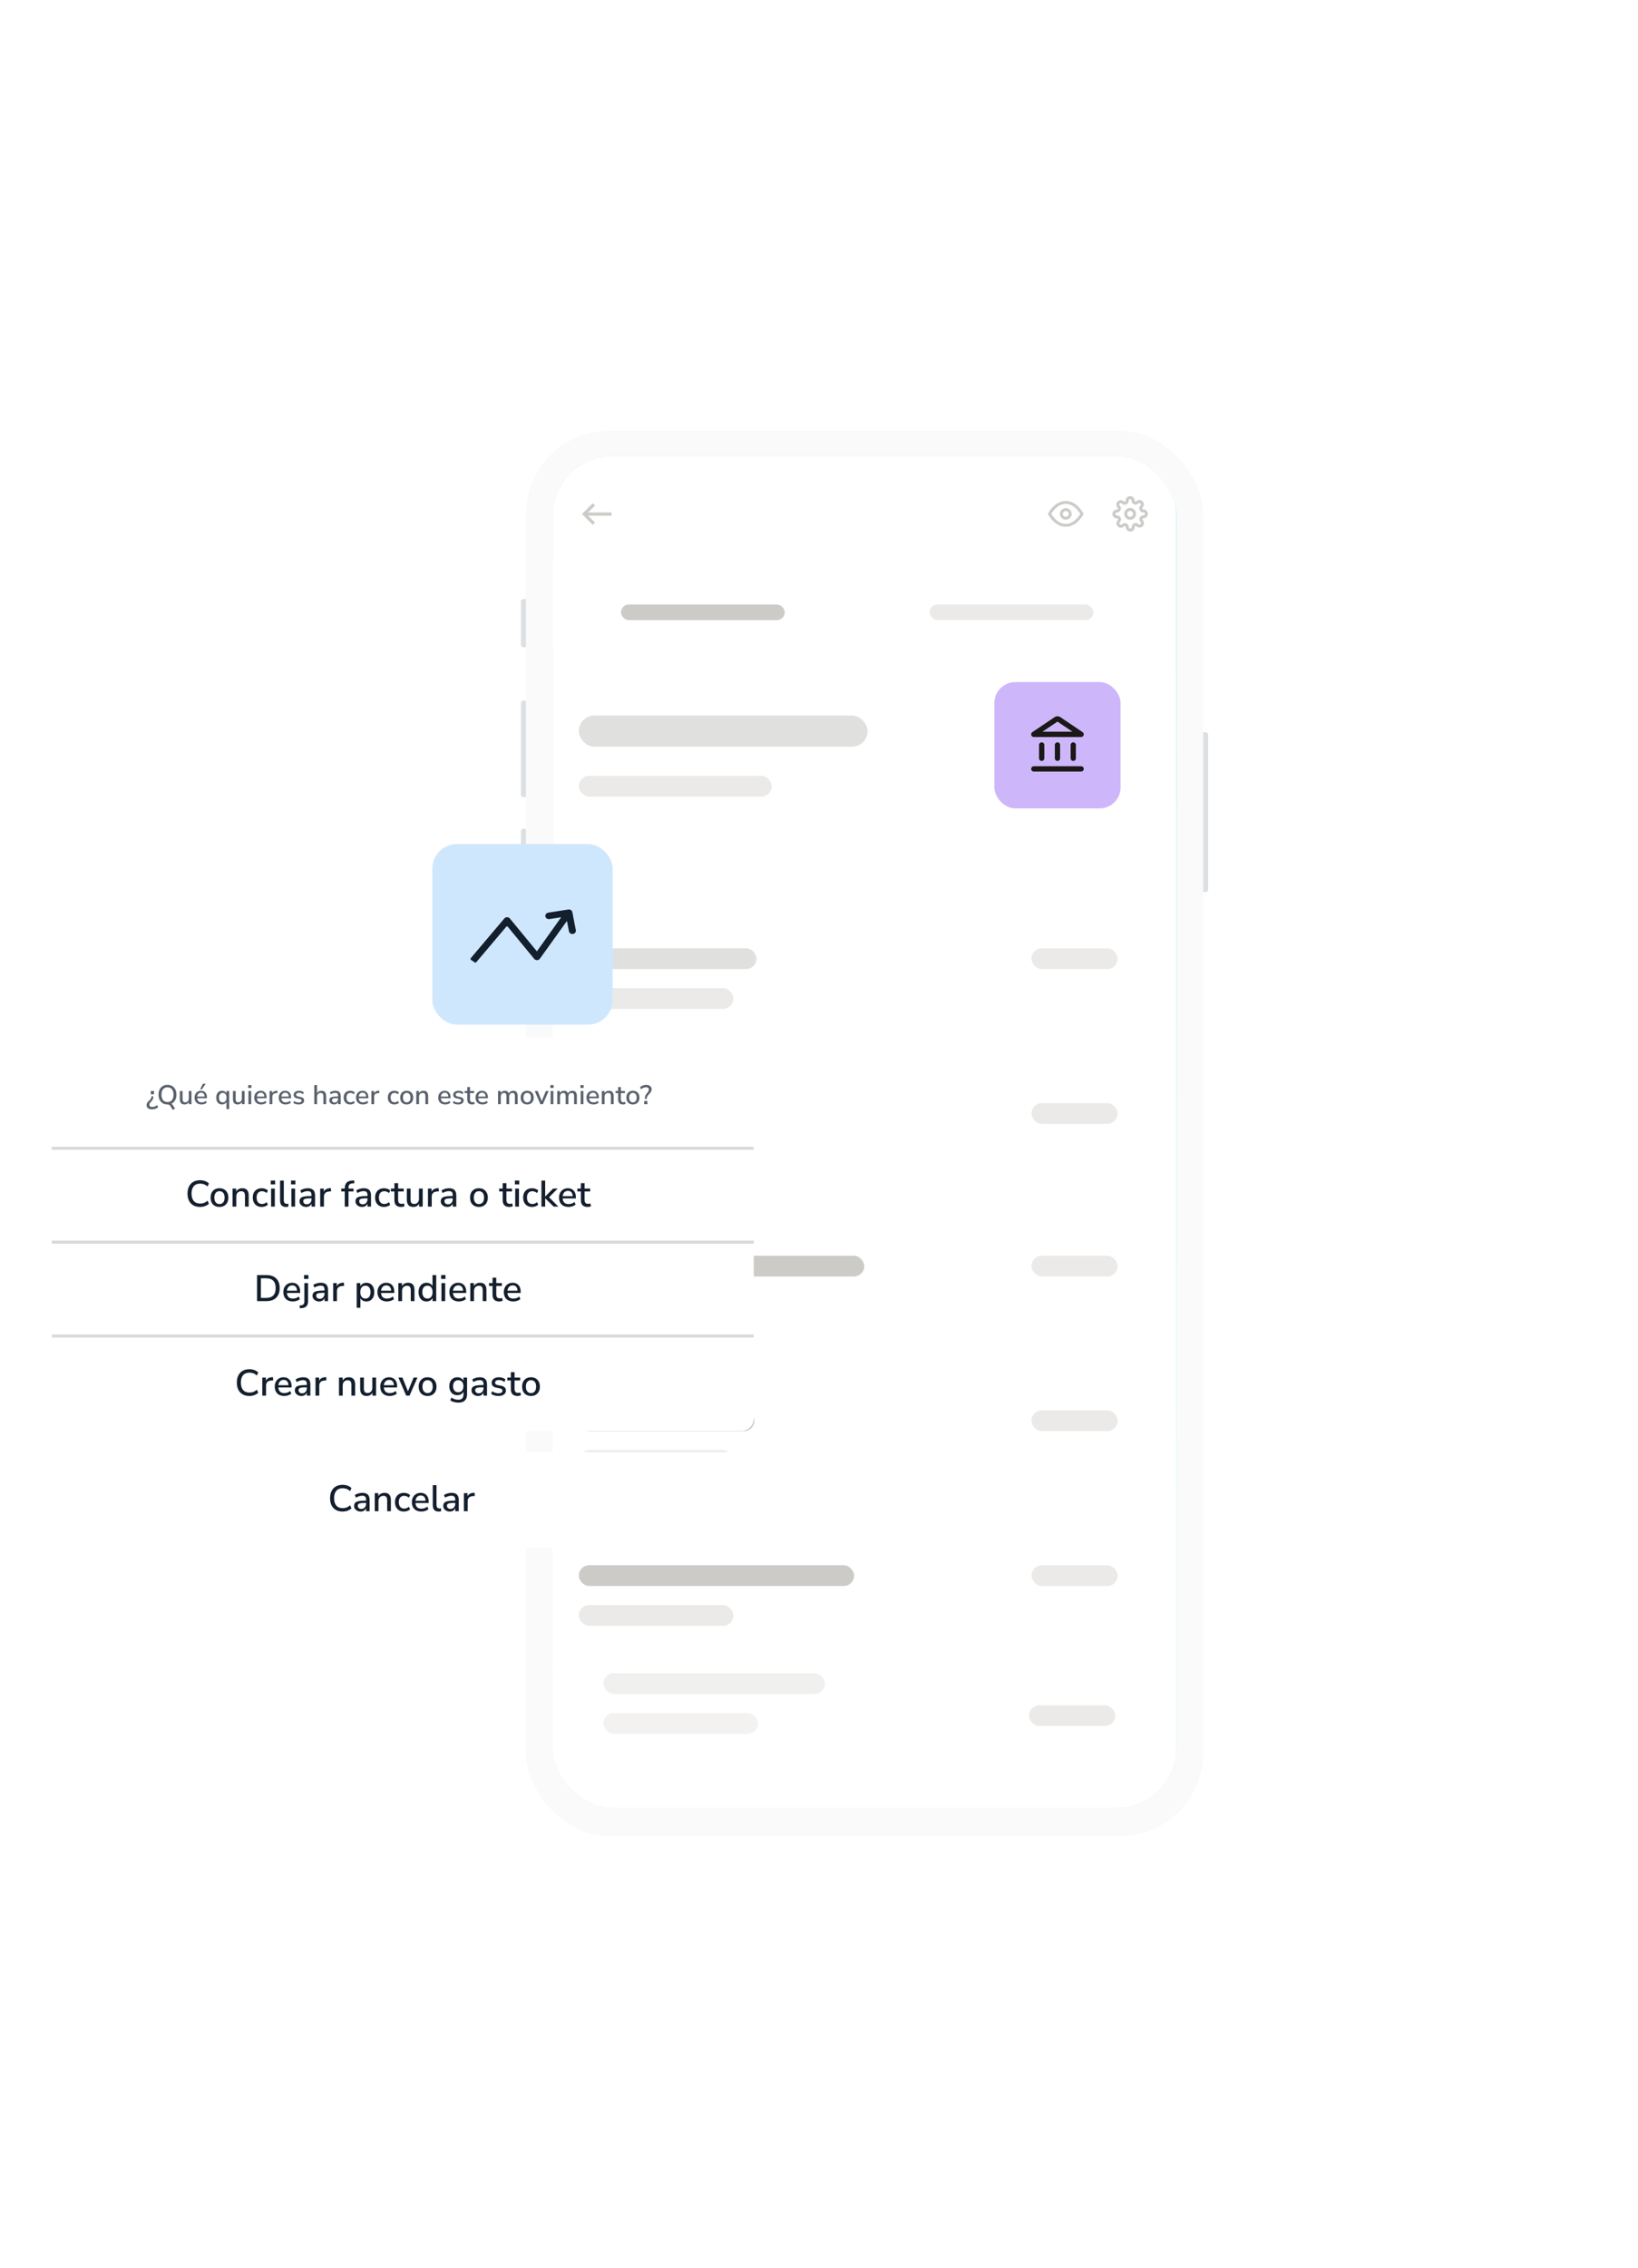 <?xml version="1.0" encoding="UTF-8"?>
<svg xmlns="http://www.w3.org/2000/svg" width="665" height="920" viewBox="0 0 665 920" fill="none">
  <g filter="url(#filter0_d_152_1603)">
    <rect x="152.027" y="143.999" width="274.947" height="570.16" rx="33.777" fill="#FAFAFA"></rect>
    <g clip-path="url(#clip0_152_1603)">
      <rect x="162.813" y="154.251" width="253.332" height="548.549" rx="24.32" fill="#ABECF1"></rect>
      <g clip-path="url(#clip1_152_1603)">
        <rect x="162.597" y="147.016" width="253.328" height="568.873" rx="31.284" transform="rotate(-0.022 162.597 147.016)" fill="white"></rect>
        <rect x="173.473" y="283.995" width="78.34" height="8.42" rx="4.21" fill="#EBEAE8"></rect>
        <rect opacity="0.6" x="173.477" y="259.533" width="117.245" height="12.63" rx="6.315" fill="#CCCBC8"></rect>
        <rect width="245.058" height="36.595" transform="translate(162.624 196.101) rotate(-0.022)" fill="white"></rect>
        <rect x="190.605" y="214.503" width="66.477" height="6.315" rx="3.157" fill="#CCCBC8"></rect>
        <rect x="315.913" y="214.503" width="66.477" height="6.315" rx="3.157" fill="#EBEAE8"></rect>
        <rect width="245.058" height="62.735" transform="translate(162.663 334.774) rotate(-0.022)" fill="white"></rect>
        <rect opacity="0.6" x="173.479" y="353.955" width="72.136" height="8.42" rx="4.21" fill="#CCCBC8"></rect>
        <rect x="357.265" y="353.953" width="34.97" height="8.42" rx="4.21" fill="#EBEAE8"></rect>
        <rect x="173.476" y="370.113" width="62.776" height="8.42" rx="4.21" fill="#EBEAE8"></rect>
        <rect width="245.058" height="62.735" transform="translate(162.663 397.604) rotate(-0.022)" fill="white"></rect>
        <rect x="357.265" y="416.782" width="34.97" height="8.42" rx="4.21" fill="#EBEAE8"></rect>
        <rect x="173.476" y="432.941" width="62.776" height="8.42" rx="4.21" fill="#F5F5F5"></rect>
        <rect width="245.058" height="62.735" transform="translate(162.663 459.497) rotate(-0.022)" fill="white"></rect>
        <rect x="173.479" y="478.679" width="115.9" height="8.42" rx="4.21" fill="#CCCBC8"></rect>
        <rect x="357.265" y="478.677" width="34.97" height="8.42" rx="4.21" fill="#EBEAE8"></rect>
        <rect x="173.476" y="494.836" width="62.776" height="8.42" rx="4.21" fill="#EBEAE8"></rect>
        <rect width="245.058" height="62.735" transform="translate(162.663 522.233) rotate(-0.022)" fill="white"></rect>
        <rect x="173.479" y="541.414" width="71.31" height="8.42" rx="4.21" fill="#CCCBC8"></rect>
        <rect x="357.265" y="541.412" width="34.97" height="8.42" rx="4.21" fill="#EBEAE8"></rect>
        <rect x="173.476" y="557.571" width="62.776" height="8.42" rx="4.21" fill="#EBEAE8"></rect>
        <rect width="245.058" height="62.735" transform="translate(162.663 585.063) rotate(-0.022)" fill="white"></rect>
        <rect x="173.479" y="604.245" width="111.773" height="8.42" rx="4.21" fill="#CCCBC8"></rect>
        <rect x="357.265" y="604.243" width="34.97" height="8.42" rx="4.21" fill="#EBEAE8"></rect>
        <rect x="173.476" y="620.402" width="62.776" height="8.42" rx="4.21" fill="#EBEAE8"></rect>
        <rect width="245.058" height="47.757" transform="translate(162.663 646.861) rotate(-0.022)" fill="white"></rect>
        <rect opacity="0.3" x="183.479" y="648.043" width="89.904" height="8.42" rx="4.21" fill="#CCCBC8"></rect>
        <rect x="356.265" y="661.041" width="34.97" height="8.42" rx="4.21" fill="#EBEAE8"></rect>
        <rect opacity="0.6" x="183.476" y="664.2" width="62.776" height="8.42" rx="4.21" fill="#EBEAE8"></rect>
        <rect x="342.183" y="245.952" width="51.255" height="51.255" rx="8.542" fill="#CEB6FA"></rect>
        <path fill-rule="evenodd" clip-rule="evenodd" d="M366.625 260.195C367.343 259.713 368.277 259.713 368.994 260.195L378.012 266.266C378.404 266.529 378.578 267.02 378.442 267.475C378.306 267.93 377.891 268.241 377.42 268.241L358.2 268.241C357.729 268.241 357.314 267.93 357.178 267.475C357.041 267.02 357.216 266.529 357.607 266.266L366.625 260.195ZM361.726 266.085L373.893 266.085L367.81 261.99L361.726 266.085ZM361.403 270.397C361.993 270.397 362.471 270.88 362.471 271.475L362.471 276.866C362.471 277.462 361.993 277.944 361.403 277.944C360.813 277.944 360.335 277.462 360.335 276.866L360.335 271.475C360.335 270.88 360.813 270.397 361.403 270.397ZM367.81 270.397C368.4 270.397 368.878 270.88 368.878 271.475L368.878 276.866C368.878 277.462 368.4 277.944 367.81 277.944C367.22 277.944 366.742 277.462 366.742 276.866L366.742 271.475C366.742 270.88 367.22 270.397 367.81 270.397ZM374.217 270.397C374.806 270.397 375.284 270.88 375.284 271.475L375.284 276.866C375.284 277.462 374.806 277.944 374.217 277.944C373.627 277.944 373.149 277.462 373.149 276.866L373.149 271.475C373.149 270.88 373.627 270.397 374.217 270.397ZM378.488 281.179C378.488 281.774 378.01 282.257 377.42 282.257L358.2 282.257C357.61 282.257 357.132 281.774 357.132 281.179C357.132 280.584 357.61 280.101 358.2 280.101L377.42 280.101C378.01 280.101 378.488 280.583 378.488 281.179Z" fill="#1A1917"></path>
        <path fill-rule="evenodd" clip-rule="evenodd" d="M397.315 176.516C396.653 176.517 396.117 177.053 396.117 177.715C396.117 178.377 396.654 178.913 397.316 178.912C397.977 178.912 398.513 178.376 398.513 177.714C398.513 177.052 397.976 176.516 397.315 176.516ZM394.919 177.715C394.919 176.392 395.991 175.319 397.314 175.318C398.638 175.318 399.711 176.39 399.711 177.713C399.712 179.037 398.639 180.11 397.316 180.111C395.993 180.111 394.92 179.039 394.919 177.715Z" fill="#CCCBC8"></path>
        <path fill-rule="evenodd" clip-rule="evenodd" d="M397.313 171.724C397.154 171.724 397.002 171.787 396.889 171.9C396.777 172.012 396.714 172.164 396.714 172.323L396.714 172.428C396.713 172.737 396.621 173.04 396.451 173.298C396.28 173.556 396.037 173.759 395.753 173.881C395.702 173.902 395.649 173.917 395.594 173.924C395.336 174.015 395.057 174.037 394.786 173.988C394.474 173.932 394.186 173.783 393.959 173.561L393.955 173.557L393.919 173.521C393.863 173.465 393.797 173.421 393.724 173.391C393.651 173.36 393.573 173.345 393.495 173.345C393.416 173.345 393.338 173.361 393.265 173.391C393.193 173.421 393.127 173.465 393.071 173.521L393.07 173.521C393.015 173.577 392.971 173.643 392.94 173.716C392.91 173.789 392.895 173.866 392.895 173.945C392.895 174.024 392.91 174.102 392.941 174.175C392.971 174.247 393.015 174.313 393.071 174.369L393.112 174.41C393.334 174.636 393.482 174.924 393.539 175.236C393.595 175.542 393.559 175.858 393.437 176.143C393.326 176.435 393.132 176.687 392.878 176.869C392.619 177.054 392.31 177.158 391.992 177.165L391.978 177.165L391.924 177.165C391.765 177.165 391.612 177.229 391.5 177.341C391.388 177.453 391.325 177.606 391.325 177.765C391.325 177.924 391.388 178.076 391.5 178.188C391.613 178.3 391.765 178.363 391.924 178.363L392.028 178.363C392.338 178.365 392.64 178.456 392.899 178.627C393.156 178.797 393.358 179.039 393.48 179.322C393.607 179.611 393.645 179.932 393.589 180.243C393.532 180.555 393.384 180.843 393.162 181.07L393.157 181.075L393.122 181.111C393.066 181.166 393.021 181.233 392.991 181.305C392.961 181.378 392.946 181.456 392.946 181.535C392.946 181.614 392.961 181.692 392.992 181.764C393.022 181.837 393.066 181.903 393.122 181.959L393.122 181.959C393.178 182.015 393.244 182.059 393.317 182.089C393.389 182.119 393.467 182.135 393.546 182.135C393.625 182.135 393.703 182.119 393.775 182.089C393.848 182.059 393.914 182.015 393.97 181.959L394.011 181.918C394.237 181.696 394.525 181.547 394.837 181.49C395.143 181.435 395.458 181.47 395.744 181.592C396.036 181.703 396.288 181.898 396.47 182.152C396.655 182.411 396.758 182.72 396.766 183.038L396.766 183.052L396.766 183.106C396.766 183.265 396.829 183.417 396.942 183.529C397.054 183.642 397.207 183.705 397.365 183.705C397.524 183.705 397.677 183.641 397.789 183.529C397.901 183.417 397.964 183.264 397.964 183.105L397.964 183.004L397.964 183.001C397.965 182.692 398.057 182.389 398.228 182.131C398.398 181.874 398.64 181.672 398.923 181.549C399.212 181.422 399.533 181.384 399.844 181.441C400.156 181.497 400.444 181.646 400.671 181.867L400.676 181.872L400.712 181.908C400.767 181.964 400.834 182.008 400.906 182.038C400.979 182.068 401.057 182.084 401.136 182.084C401.214 182.084 401.292 182.068 401.365 182.038C401.438 182.008 401.504 181.964 401.559 181.908L401.56 181.907C401.616 181.852 401.66 181.786 401.69 181.713C401.72 181.64 401.735 181.562 401.735 181.484C401.735 181.405 401.72 181.327 401.69 181.254C401.659 181.182 401.615 181.115 401.56 181.06L401.519 181.019C401.297 180.792 401.148 180.504 401.091 180.192C401.035 179.881 401.072 179.561 401.199 179.271C401.321 178.988 401.523 178.746 401.78 178.576C402.038 178.405 402.341 178.313 402.65 178.311L402.653 178.311L402.707 178.311C402.866 178.311 403.018 178.248 403.13 178.136C403.242 178.023 403.306 177.871 403.305 177.712C403.305 177.553 403.242 177.401 403.13 177.289C403.017 177.176 402.865 177.113 402.706 177.113L402.604 177.113L402.602 177.113C402.292 177.112 401.99 177.021 401.732 176.85C401.474 176.679 401.271 176.436 401.149 176.152C401.127 176.101 401.113 176.048 401.105 175.993C401.015 175.735 400.992 175.457 401.041 175.186C401.098 174.874 401.247 174.586 401.468 174.359L401.473 174.354L401.509 174.318C401.564 174.262 401.609 174.196 401.639 174.123C401.669 174.051 401.685 173.973 401.685 173.894C401.685 173.815 401.669 173.737 401.639 173.665C401.609 173.592 401.564 173.526 401.509 173.47L401.508 173.47C401.453 173.414 401.386 173.37 401.314 173.34C401.241 173.31 401.163 173.294 401.084 173.294C401.006 173.294 400.928 173.31 400.855 173.34C400.782 173.37 400.716 173.414 400.661 173.47L400.62 173.511C400.393 173.733 400.105 173.882 399.793 173.938C399.482 173.995 399.161 173.957 398.872 173.83C398.588 173.708 398.347 173.506 398.176 173.249C398.005 172.991 397.913 172.689 397.912 172.379L397.912 172.377L397.912 172.323C397.912 172.164 397.849 172.012 397.736 171.899C397.624 171.787 397.472 171.724 397.313 171.724ZM402.297 179.751C402.265 179.823 402.256 179.902 402.27 179.978C402.284 180.054 402.32 180.124 402.373 180.179L402.406 180.212C402.573 180.379 402.706 180.577 402.796 180.795C402.887 181.013 402.933 181.247 402.933 181.483C402.934 181.719 402.887 181.953 402.797 182.171C402.706 182.39 402.574 182.588 402.407 182.755L402.407 182.754C402.241 182.921 402.042 183.054 401.824 183.145C401.606 183.235 401.372 183.282 401.136 183.282C400.9 183.282 400.666 183.235 400.448 183.145C400.23 183.055 400.032 182.922 399.865 182.756L399.832 182.722C399.776 182.669 399.706 182.633 399.631 182.62C399.554 182.606 399.475 182.615 399.404 182.647L399.398 182.649C399.328 182.679 399.269 182.729 399.227 182.792C399.185 182.855 399.163 182.929 399.162 183.005L399.162 183.105C399.162 183.582 398.973 184.039 398.636 184.376C398.299 184.713 397.842 184.903 397.366 184.903C396.889 184.903 396.432 184.714 396.095 184.377C395.758 184.04 395.568 183.583 395.568 183.106L395.568 183.061C395.565 182.985 395.54 182.911 395.496 182.849C395.45 182.786 395.387 182.737 395.313 182.71C395.301 182.706 395.29 182.701 395.278 182.696C395.207 182.665 395.128 182.655 395.051 182.669C394.976 182.683 394.906 182.719 394.85 182.772L394.818 182.805C394.651 182.972 394.453 183.105 394.235 183.195C394.016 183.286 393.783 183.333 393.546 183.333C393.31 183.333 393.076 183.286 392.858 183.196C392.64 183.106 392.442 182.973 392.275 182.807C392.108 182.64 391.975 182.442 391.885 182.223C391.794 182.005 391.748 181.772 391.748 181.535C391.748 181.299 391.794 181.065 391.884 180.847C391.975 180.629 392.107 180.431 392.274 180.264L392.307 180.231C392.36 180.176 392.396 180.106 392.41 180.03C392.424 179.953 392.414 179.874 392.383 179.803L392.38 179.797C392.35 179.728 392.301 179.668 392.237 179.626C392.174 179.584 392.101 179.562 392.025 179.561L391.925 179.561C391.448 179.562 390.991 179.373 390.654 179.036C390.317 178.699 390.127 178.242 390.127 177.765C390.127 177.288 390.316 176.831 390.653 176.494C390.99 176.157 391.447 175.967 391.923 175.967L391.969 175.967C392.045 175.964 392.118 175.939 392.18 175.895C392.244 175.849 392.292 175.786 392.319 175.712C392.324 175.701 392.328 175.689 392.334 175.677C392.365 175.606 392.374 175.527 392.36 175.451C392.347 175.375 392.311 175.305 392.257 175.25L392.224 175.217C392.057 175.05 391.925 174.852 391.834 174.634C391.744 174.416 391.697 174.182 391.697 173.946C391.697 173.71 391.743 173.476 391.834 173.257C391.924 173.039 392.056 172.841 392.223 172.674C392.39 172.507 392.588 172.375 392.806 172.284C393.024 172.194 393.258 172.147 393.494 172.147C393.73 172.147 393.964 172.193 394.182 172.284C394.401 172.374 394.599 172.506 394.766 172.674L394.799 172.706C394.854 172.76 394.924 172.796 395 172.809C395.076 172.823 395.155 172.814 395.226 172.782C395.265 172.765 395.305 172.753 395.345 172.744C395.387 172.716 395.423 172.679 395.451 172.637C395.493 172.574 395.516 172.5 395.516 172.424L395.516 172.324C395.516 171.847 395.705 171.39 396.042 171.053C396.379 170.716 396.836 170.526 397.312 170.526C397.789 170.526 398.246 170.715 398.583 171.052C398.92 171.389 399.11 171.846 399.11 172.322L399.11 172.375C399.111 172.45 399.133 172.524 399.175 172.587C399.217 172.651 399.276 172.7 399.346 172.73L399.352 172.733C399.423 172.764 399.502 172.773 399.579 172.76C399.655 172.746 399.725 172.71 399.78 172.657L399.813 172.624C399.979 172.457 400.178 172.324 400.396 172.233C400.614 172.143 400.848 172.096 401.084 172.096C401.32 172.096 401.554 172.142 401.772 172.233C401.99 172.323 402.189 172.456 402.356 172.623C402.522 172.789 402.655 172.987 402.745 173.205C402.836 173.423 402.883 173.657 402.883 173.893C402.883 174.13 402.836 174.363 402.746 174.582C402.656 174.8 402.523 174.998 402.356 175.165L402.323 175.198C402.27 175.253 402.234 175.323 402.22 175.399C402.206 175.476 402.216 175.554 402.247 175.626C402.264 175.664 402.277 175.704 402.286 175.745C402.314 175.786 402.35 175.823 402.393 175.851C402.456 175.892 402.53 175.915 402.605 175.915L402.706 175.915C403.182 175.915 403.64 176.104 403.977 176.441C404.314 176.778 404.503 177.235 404.504 177.712C404.504 178.188 404.315 178.645 403.978 178.983C403.641 179.32 403.184 179.509 402.707 179.509L402.655 179.509C402.579 179.51 402.505 179.532 402.442 179.574C402.379 179.616 402.329 179.676 402.299 179.746L402.297 179.751Z" fill="#CCCBC8"></path>
        <g clip-path="url(#clip2_152_1603)">
          <path fill-rule="evenodd" clip-rule="evenodd" d="M365.271 177.727C365.336 177.836 365.423 177.976 365.531 178.138C365.807 178.552 366.216 179.103 366.747 179.652C367.821 180.762 369.321 181.791 371.178 181.791C373.036 181.79 374.535 180.759 375.608 179.649C376.138 179.1 376.547 178.548 376.823 178.133C376.931 177.972 377.017 177.832 377.083 177.722C377.017 177.612 376.93 177.473 376.823 177.311C376.547 176.897 376.137 176.345 375.606 175.796C374.533 174.687 373.032 173.658 371.175 173.658C369.318 173.659 367.818 174.69 366.746 175.8C366.215 176.349 365.806 176.901 365.53 177.316C365.423 177.477 365.336 177.617 365.271 177.727ZM377.766 177.722C378.302 177.462 378.302 177.461 378.302 177.461L378.301 177.46L378.299 177.456L378.292 177.443C378.286 177.432 378.278 177.417 378.268 177.398C378.247 177.36 378.216 177.305 378.177 177.237C378.098 177.101 377.982 176.909 377.829 176.681C377.525 176.224 377.072 175.614 376.48 175.002C375.306 173.788 373.511 172.496 371.175 172.497C368.839 172.497 367.045 173.791 365.872 175.006C365.28 175.618 364.828 176.229 364.524 176.686C364.371 176.915 364.255 177.106 364.176 177.243C364.137 177.311 364.107 177.365 364.086 177.403C364.075 177.422 364.067 177.437 364.062 177.448L364.055 177.461L364.053 177.465L364.052 177.466C364.052 177.466 364.051 177.467 364.587 177.727L364.051 177.467C363.967 177.631 363.967 177.823 364.052 177.987L364.587 177.727C364.052 177.987 364.052 177.987 364.052 177.987L364.053 177.989L364.055 177.993L364.062 178.006C364.067 178.017 364.076 178.032 364.086 178.051C364.107 178.089 364.137 178.143 364.177 178.212C364.256 178.348 364.372 178.539 364.524 178.768C364.829 179.225 365.281 179.835 365.874 180.447C367.048 181.661 368.843 182.953 371.179 182.952C373.515 182.951 375.309 181.657 376.482 180.443C377.074 179.83 377.526 179.22 377.83 178.763C377.982 178.534 378.098 178.342 378.177 178.206C378.217 178.138 378.247 178.084 378.268 178.046C378.278 178.026 378.286 178.011 378.292 178.001L378.299 177.988L378.301 177.984L378.302 177.982C378.302 177.982 378.302 177.981 377.766 177.722ZM377.766 177.722L378.302 177.981C378.386 177.818 378.386 177.625 378.302 177.461L377.766 177.722Z" fill="#CCCBC8"></path>
          <path fill-rule="evenodd" clip-rule="evenodd" d="M371.176 176.563C370.515 176.563 369.978 177.083 369.979 177.725C369.979 178.366 370.516 178.886 371.177 178.886C371.839 178.886 372.375 178.366 372.375 177.724C372.375 177.082 371.838 176.562 371.176 176.563ZM368.781 177.725C368.78 176.442 369.853 175.401 371.176 175.401C372.499 175.4 373.572 176.44 373.573 177.723C373.573 179.007 372.501 180.047 371.178 180.048C369.854 180.048 368.781 179.009 368.781 177.725Z" fill="#CCCBC8"></path>
        </g>
        <path d="M179.14 173.416L180.064 174.339L177.26 177.146L186.792 177.142L186.792 178.449L177.26 178.453L180.067 181.257L179.143 182.181L174.759 177.8L179.14 173.416V173.416Z" fill="#CCCBC8"></path>
      </g>
    </g>
    <path d="M426.973 266.272H427.986C428.546 266.272 428.999 266.725 428.999 267.285V330.111C428.999 330.67 428.546 331.124 427.986 331.124H426.973V266.272Z" fill="#DCE0E3"></path>
    <path d="M152.026 305.454H151.013C150.453 305.454 150 305.908 150 306.467V343.622C150 344.182 150.453 344.635 151.013 344.635H152.026V305.454Z" fill="#DCE0E3"></path>
    <path d="M152.026 253.436H151.013C150.453 253.436 150 253.89 150 254.45V291.605C150 292.164 150.453 292.618 151.013 292.618H152.026V253.436Z" fill="#DCE0E3"></path>
    <path d="M152.026 212.229H151.013C150.453 212.229 150 212.683 150 213.243V230.807C150 231.366 150.453 231.82 151.013 231.82H152.026V212.229Z" fill="#DCE0E3"></path>
    <g filter="url(#filter1_d_152_1603)">
      <rect x="114" y="308" width="73.225" height="73.261" rx="10" fill="#CFE7FD"></rect>
      <path fill-rule="evenodd" clip-rule="evenodd" d="M170.852 335.631C170.705 334.874 169.94 334.448 169.22 334.561L161.073 335.839C160.344 335.953 159.761 336.608 159.912 337.384C160.059 338.14 160.824 338.567 161.544 338.454L166.329 337.704L156.466 351.533L145.499 338.223C145.228 337.885 144.811 337.697 144.383 337.691C143.953 337.686 143.529 337.863 143.248 338.195L129.635 354.285C129.543 354.393 129.502 354.535 129.521 354.676C129.54 354.816 129.618 354.942 129.735 355.022L131.198 356.02C131.41 356.165 131.697 356.126 131.863 355.93L144.333 341.19L155.362 354.578C155.639 354.923 156.067 355.11 156.504 355.109C156.943 355.108 157.372 354.916 157.646 354.566C157.649 354.563 157.651 354.559 157.654 354.555C157.656 354.553 157.657 354.551 157.658 354.55L168.662 339.208L169.481 343.422C169.628 344.179 170.393 344.605 171.113 344.492C171.842 344.378 172.425 343.723 172.274 342.947L170.852 335.631Z" fill="#141F2E"></path>
    </g>
  </g>
  <g filter="url(#filter2_d_152_1603)">
    <rect x="21" y="589.081" width="285" height="39" rx="5" fill="white"></rect>
    <path d="M139.102 613.216C138.032 613.216 137.117 612.996 136.357 612.556C135.597 612.116 135.012 611.491 134.602 610.681C134.202 609.861 134.002 608.896 134.002 607.786C134.002 606.676 134.202 605.716 134.602 604.906C135.012 604.096 135.597 603.471 136.357 603.031C137.117 602.591 138.032 602.371 139.102 602.371C139.822 602.371 140.492 602.486 141.112 602.716C141.742 602.936 142.267 603.256 142.687 603.676L142.147 604.921C141.687 604.511 141.212 604.216 140.722 604.036C140.242 603.846 139.717 603.751 139.147 603.751C138.007 603.751 137.137 604.101 136.537 604.801C135.937 605.501 135.637 606.496 135.637 607.786C135.637 609.076 135.937 610.076 136.537 610.786C137.137 611.486 138.007 611.836 139.147 611.836C139.717 611.836 140.242 611.746 140.722 611.566C141.212 611.376 141.687 611.076 142.147 610.666L142.687 611.911C142.267 612.321 141.742 612.641 141.112 612.871C140.492 613.101 139.822 613.216 139.102 613.216ZM146.425 613.216C145.915 613.216 145.46 613.116 145.06 612.916C144.66 612.716 144.34 612.446 144.1 612.106C143.87 611.766 143.755 611.381 143.755 610.951C143.755 610.411 143.89 609.986 144.16 609.676C144.44 609.366 144.895 609.141 145.525 609.001C146.165 608.861 147.025 608.791 148.105 608.791H148.615V608.401C148.615 607.831 148.495 607.421 148.255 607.171C148.015 606.921 147.62 606.796 147.07 606.796C146.65 606.796 146.23 606.861 145.81 606.991C145.39 607.111 144.96 607.306 144.52 607.576L144.055 606.511C144.435 606.241 144.91 606.026 145.48 605.866C146.05 605.706 146.595 605.626 147.115 605.626C148.115 605.626 148.855 605.866 149.335 606.346C149.815 606.816 150.055 607.556 150.055 608.566V613.081H148.63V611.866C148.45 612.286 148.17 612.616 147.79 612.856C147.41 613.096 146.955 613.216 146.425 613.216ZM146.725 612.136C147.265 612.136 147.715 611.946 148.075 611.566C148.435 611.186 148.615 610.706 148.615 610.126V609.721H148.12C147.39 609.721 146.815 609.756 146.395 609.826C145.985 609.896 145.69 610.016 145.51 610.186C145.34 610.346 145.255 610.571 145.255 610.861C145.255 611.241 145.385 611.551 145.645 611.791C145.905 612.021 146.265 612.136 146.725 612.136ZM152.141 613.081V605.761H153.611V606.976C153.861 606.536 154.201 606.201 154.631 605.971C155.071 605.741 155.561 605.626 156.101 605.626C157.831 605.626 158.696 606.606 158.696 608.566V613.081H157.181V608.656C157.181 608.026 157.056 607.566 156.806 607.276C156.566 606.986 156.186 606.841 155.666 606.841C155.056 606.841 154.566 607.036 154.196 607.426C153.836 607.806 153.656 608.311 153.656 608.941V613.081H152.141ZM164.009 613.216C163.259 613.216 162.609 613.061 162.059 612.751C161.519 612.431 161.099 611.986 160.799 611.416C160.499 610.836 160.349 610.156 160.349 609.376C160.349 608.216 160.679 607.301 161.339 606.631C161.999 605.961 162.889 605.626 164.009 605.626C164.469 605.626 164.924 605.706 165.374 605.866C165.824 606.026 166.194 606.246 166.484 606.526L166.004 607.591C165.724 607.331 165.414 607.141 165.074 607.021C164.744 606.891 164.429 606.826 164.129 606.826C163.419 606.826 162.869 607.051 162.479 607.501C162.099 607.941 161.909 608.571 161.909 609.391C161.909 610.211 162.099 610.856 162.479 611.326C162.869 611.786 163.419 612.016 164.129 612.016C164.429 612.016 164.744 611.956 165.074 611.836C165.414 611.706 165.724 611.511 166.004 611.251L166.484 612.331C166.194 612.601 165.819 612.816 165.359 612.976C164.909 613.136 164.459 613.216 164.009 613.216ZM171.074 613.216C169.874 613.216 168.929 612.881 168.239 612.211C167.549 611.531 167.204 610.606 167.204 609.436C167.204 608.686 167.354 608.026 167.654 607.456C167.964 606.876 168.389 606.426 168.929 606.106C169.469 605.786 170.089 605.626 170.789 605.626C171.799 605.626 172.594 605.951 173.174 606.601C173.754 607.241 174.044 608.126 174.044 609.256V609.766H168.674C168.784 611.286 169.589 612.046 171.089 612.046C171.509 612.046 171.919 611.981 172.319 611.851C172.729 611.721 173.114 611.506 173.474 611.206L173.924 612.256C173.594 612.556 173.169 612.791 172.649 612.961C172.129 613.131 171.604 613.216 171.074 613.216ZM170.849 606.691C170.219 606.691 169.719 606.886 169.349 607.276C168.979 607.666 168.754 608.186 168.674 608.836H172.769C172.739 608.156 172.559 607.631 172.229 607.261C171.899 606.881 171.439 606.691 170.849 606.691ZM178.081 613.216C177.281 613.216 176.681 612.991 176.281 612.541C175.891 612.091 175.696 611.431 175.696 610.561V602.506H177.211V610.471C177.211 611.461 177.616 611.956 178.426 611.956C178.546 611.956 178.656 611.951 178.756 611.941C178.866 611.931 178.976 611.911 179.086 611.881L179.056 613.096C178.716 613.176 178.391 613.216 178.081 613.216ZM182.621 613.216C182.111 613.216 181.656 613.116 181.256 612.916C180.856 612.716 180.536 612.446 180.296 612.106C180.066 611.766 179.951 611.381 179.951 610.951C179.951 610.411 180.086 609.986 180.356 609.676C180.636 609.366 181.091 609.141 181.721 609.001C182.361 608.861 183.221 608.791 184.301 608.791H184.811V608.401C184.811 607.831 184.691 607.421 184.451 607.171C184.211 606.921 183.816 606.796 183.266 606.796C182.846 606.796 182.426 606.861 182.006 606.991C181.586 607.111 181.156 607.306 180.716 607.576L180.251 606.511C180.631 606.241 181.106 606.026 181.676 605.866C182.246 605.706 182.791 605.626 183.311 605.626C184.311 605.626 185.051 605.866 185.531 606.346C186.011 606.816 186.251 607.556 186.251 608.566V613.081H184.826V611.866C184.646 612.286 184.366 612.616 183.986 612.856C183.606 613.096 183.151 613.216 182.621 613.216ZM182.921 612.136C183.461 612.136 183.911 611.946 184.271 611.566C184.631 611.186 184.811 610.706 184.811 610.126V609.721H184.316C183.586 609.721 183.011 609.756 182.591 609.826C182.181 609.896 181.886 610.016 181.706 610.186C181.536 610.346 181.451 610.571 181.451 610.861C181.451 611.241 181.581 611.551 181.841 611.791C182.101 612.021 182.461 612.136 182.921 612.136ZM188.337 613.081V605.761H189.807V607.066C190.187 606.196 190.977 605.711 192.177 605.611L192.672 605.581L192.777 606.871L191.862 606.961C190.532 607.091 189.867 607.776 189.867 609.016V613.081H188.337Z" fill="#141F2E"></path>
  </g>
  <g filter="url(#filter3_d_152_1603)">
    <rect x="21" y="421" width="285" height="159.47" rx="5" fill="white"></rect>
  </g>
  <rect x="21" y="465.225" width="285" height="1.228" fill="#D9D9D9"></rect>
  <rect x="21" y="503.307" width="285" height="1.228" fill="#D9D9D9"></rect>
  <rect x="21" y="541.389" width="285" height="1.228" fill="#D9D9D9"></rect>
  <path d="M81.226 489.644C80.156 489.644 79.241 489.424 78.481 488.984C77.721 488.544 77.136 487.919 76.726 487.109C76.326 486.289 76.126 485.324 76.126 484.214C76.126 483.104 76.326 482.144 76.726 481.334C77.136 480.524 77.721 479.899 78.481 479.459C79.241 479.019 80.156 478.799 81.226 478.799C81.946 478.799 82.616 478.914 83.236 479.144C83.866 479.364 84.391 479.684 84.811 480.104L84.271 481.349C83.811 480.939 83.336 480.644 82.846 480.464C82.366 480.274 81.841 480.179 81.271 480.179C80.131 480.179 79.261 480.529 78.661 481.229C78.061 481.929 77.761 482.924 77.761 484.214C77.761 485.504 78.061 486.504 78.661 487.214C79.261 487.914 80.131 488.264 81.271 488.264C81.841 488.264 82.366 488.174 82.846 487.994C83.336 487.804 83.811 487.504 84.271 487.094L84.811 488.339C84.391 488.749 83.866 489.069 83.236 489.299C82.616 489.529 81.946 489.644 81.226 489.644ZM89.11 489.644C88.37 489.644 87.73 489.489 87.19 489.179C86.65 488.869 86.23 488.434 85.93 487.874C85.64 487.304 85.495 486.629 85.495 485.849C85.495 485.069 85.64 484.399 85.93 483.839C86.23 483.269 86.65 482.829 87.19 482.519C87.73 482.209 88.37 482.054 89.11 482.054C89.83 482.054 90.46 482.209 91 482.519C91.54 482.829 91.96 483.269 92.26 483.839C92.56 484.399 92.71 485.069 92.71 485.849C92.71 486.629 92.56 487.304 92.26 487.874C91.96 488.434 91.54 488.869 91 489.179C90.46 489.489 89.83 489.644 89.11 489.644ZM89.11 488.474C89.73 488.474 90.23 488.249 90.61 487.799C90.99 487.349 91.18 486.699 91.18 485.849C91.18 484.999 90.99 484.354 90.61 483.914C90.23 483.464 89.73 483.239 89.11 483.239C88.48 483.239 87.975 483.464 87.595 483.914C87.215 484.354 87.025 484.999 87.025 485.849C87.025 486.699 87.215 487.349 87.595 487.799C87.975 488.249 88.48 488.474 89.11 488.474ZM94.412 489.509V482.189H95.882V483.404C96.132 482.964 96.472 482.629 96.902 482.399C97.342 482.169 97.832 482.054 98.372 482.054C100.102 482.054 100.967 483.034 100.967 484.994V489.509H99.452V485.084C99.452 484.454 99.327 483.994 99.077 483.704C98.837 483.414 98.457 483.269 97.937 483.269C97.327 483.269 96.837 483.464 96.467 483.854C96.107 484.234 95.927 484.739 95.927 485.369V489.509H94.412ZM106.279 489.644C105.529 489.644 104.879 489.489 104.329 489.179C103.789 488.859 103.369 488.414 103.069 487.844C102.769 487.264 102.619 486.584 102.619 485.804C102.619 484.644 102.949 483.729 103.609 483.059C104.269 482.389 105.159 482.054 106.279 482.054C106.739 482.054 107.194 482.134 107.644 482.294C108.094 482.454 108.464 482.674 108.754 482.954L108.274 484.019C107.994 483.759 107.684 483.569 107.344 483.449C107.014 483.319 106.699 483.254 106.399 483.254C105.689 483.254 105.139 483.479 104.749 483.929C104.369 484.369 104.179 484.999 104.179 485.819C104.179 486.639 104.369 487.284 104.749 487.754C105.139 488.214 105.689 488.444 106.399 488.444C106.699 488.444 107.014 488.384 107.344 488.264C107.684 488.134 107.994 487.939 108.274 487.679L108.754 488.759C108.464 489.029 108.089 489.244 107.629 489.404C107.179 489.564 106.729 489.644 106.279 489.644ZM109.921 480.494V478.919H111.691V480.494H109.921ZM110.056 489.509V482.189H111.571V489.509H110.056ZM116.089 489.644C115.289 489.644 114.689 489.419 114.289 488.969C113.899 488.519 113.704 487.859 113.704 486.989V478.934H115.219V486.899C115.219 487.889 115.624 488.384 116.434 488.384C116.554 488.384 116.664 488.379 116.764 488.369C116.874 488.359 116.984 488.339 117.094 488.309L117.064 489.524C116.724 489.604 116.399 489.644 116.089 489.644ZM118.154 480.494V478.919H119.924V480.494H118.154ZM118.289 489.509V482.189H119.804V489.509H118.289ZM124.276 489.644C123.766 489.644 123.311 489.544 122.911 489.344C122.511 489.144 122.191 488.874 121.951 488.534C121.721 488.194 121.606 487.809 121.606 487.379C121.606 486.839 121.741 486.414 122.011 486.104C122.291 485.794 122.746 485.569 123.376 485.429C124.016 485.289 124.876 485.219 125.956 485.219H126.466V484.829C126.466 484.259 126.346 483.849 126.106 483.599C125.866 483.349 125.471 483.224 124.921 483.224C124.501 483.224 124.081 483.289 123.661 483.419C123.241 483.539 122.811 483.734 122.371 484.004L121.906 482.939C122.286 482.669 122.761 482.454 123.331 482.294C123.901 482.134 124.446 482.054 124.966 482.054C125.966 482.054 126.706 482.294 127.186 482.774C127.666 483.244 127.906 483.984 127.906 484.994V489.509H126.481V488.294C126.301 488.714 126.021 489.044 125.641 489.284C125.261 489.524 124.806 489.644 124.276 489.644ZM124.576 488.564C125.116 488.564 125.566 488.374 125.926 487.994C126.286 487.614 126.466 487.134 126.466 486.554V486.149H125.971C125.241 486.149 124.666 486.184 124.246 486.254C123.836 486.324 123.541 486.444 123.361 486.614C123.191 486.774 123.106 486.999 123.106 487.289C123.106 487.669 123.236 487.979 123.496 488.219C123.756 488.449 124.116 488.564 124.576 488.564ZM129.993 489.509V482.189H131.463V483.494C131.843 482.624 132.633 482.139 133.833 482.039L134.328 482.009L134.433 483.299L133.518 483.389C132.188 483.519 131.523 484.204 131.523 485.444V489.509H129.993ZM139.964 489.509V483.359H138.539V482.189H139.964V482.054C139.964 481.044 140.219 480.284 140.729 479.774C141.249 479.264 142.044 478.979 143.114 478.919L143.774 478.874L143.879 480.014L143.189 480.059C142.579 480.099 142.139 480.264 141.869 480.554C141.609 480.844 141.479 481.274 141.479 481.844V482.189H143.534V483.359H141.479V489.509H139.964ZM146.996 489.644C146.486 489.644 146.031 489.544 145.631 489.344C145.231 489.144 144.911 488.874 144.671 488.534C144.441 488.194 144.326 487.809 144.326 487.379C144.326 486.839 144.461 486.414 144.731 486.104C145.011 485.794 145.466 485.569 146.096 485.429C146.736 485.289 147.596 485.219 148.676 485.219H149.186V484.829C149.186 484.259 149.066 483.849 148.826 483.599C148.586 483.349 148.191 483.224 147.641 483.224C147.221 483.224 146.801 483.289 146.381 483.419C145.961 483.539 145.531 483.734 145.091 484.004L144.626 482.939C145.006 482.669 145.481 482.454 146.051 482.294C146.621 482.134 147.166 482.054 147.686 482.054C148.686 482.054 149.426 482.294 149.906 482.774C150.386 483.244 150.626 483.984 150.626 484.994V489.509H149.201V488.294C149.021 488.714 148.741 489.044 148.361 489.284C147.981 489.524 147.526 489.644 146.996 489.644ZM147.296 488.564C147.836 488.564 148.286 488.374 148.646 487.994C149.006 487.614 149.186 487.134 149.186 486.554V486.149H148.691C147.961 486.149 147.386 486.184 146.966 486.254C146.556 486.324 146.261 486.444 146.081 486.614C145.911 486.774 145.826 486.999 145.826 487.289C145.826 487.669 145.956 487.979 146.216 488.219C146.476 488.449 146.836 488.564 147.296 488.564ZM155.937 489.644C155.187 489.644 154.537 489.489 153.987 489.179C153.447 488.859 153.027 488.414 152.727 487.844C152.427 487.264 152.277 486.584 152.277 485.804C152.277 484.644 152.607 483.729 153.267 483.059C153.927 482.389 154.817 482.054 155.937 482.054C156.397 482.054 156.852 482.134 157.302 482.294C157.752 482.454 158.122 482.674 158.412 482.954L157.932 484.019C157.652 483.759 157.342 483.569 157.002 483.449C156.672 483.319 156.357 483.254 156.057 483.254C155.347 483.254 154.797 483.479 154.407 483.929C154.027 484.369 153.837 484.999 153.837 485.819C153.837 486.639 154.027 487.284 154.407 487.754C154.797 488.214 155.347 488.444 156.057 488.444C156.357 488.444 156.672 488.384 157.002 488.264C157.342 488.134 157.652 487.939 157.932 487.679L158.412 488.759C158.122 489.029 157.747 489.244 157.287 489.404C156.837 489.564 156.387 489.644 155.937 489.644ZM162.849 489.644C161.929 489.644 161.244 489.409 160.794 488.939C160.344 488.469 160.119 487.789 160.119 486.899V483.359H158.694V482.189H160.119V479.984H161.634V482.189H163.899V483.359H161.634V486.779C161.634 487.309 161.744 487.709 161.964 487.979C162.194 488.249 162.564 488.384 163.074 488.384C163.234 488.384 163.389 488.369 163.539 488.339C163.689 488.299 163.839 488.254 163.989 488.204L164.229 489.344C164.079 489.434 163.869 489.504 163.599 489.554C163.339 489.614 163.089 489.644 162.849 489.644ZM167.818 489.644C166.048 489.644 165.163 488.659 165.163 486.689V482.189H166.678V486.704C166.678 487.294 166.798 487.729 167.038 488.009C167.278 488.289 167.658 488.429 168.178 488.429C168.748 488.429 169.208 488.239 169.558 487.859C169.918 487.479 170.098 486.969 170.098 486.329V482.189H171.613V489.509H170.143V488.339C169.903 488.769 169.583 489.094 169.183 489.314C168.783 489.534 168.328 489.644 167.818 489.644ZM173.748 489.509V482.189H175.218V483.494C175.598 482.624 176.388 482.139 177.588 482.039L178.083 482.009L178.188 483.299L177.273 483.389C175.943 483.519 175.278 484.204 175.278 485.444V489.509H173.748ZM181.61 489.644C181.1 489.644 180.645 489.544 180.245 489.344C179.845 489.144 179.525 488.874 179.285 488.534C179.055 488.194 178.94 487.809 178.94 487.379C178.94 486.839 179.075 486.414 179.345 486.104C179.625 485.794 180.08 485.569 180.71 485.429C181.35 485.289 182.21 485.219 183.29 485.219H183.8V484.829C183.8 484.259 183.68 483.849 183.44 483.599C183.2 483.349 182.805 483.224 182.255 483.224C181.835 483.224 181.415 483.289 180.995 483.419C180.575 483.539 180.145 483.734 179.705 484.004L179.24 482.939C179.62 482.669 180.095 482.454 180.665 482.294C181.235 482.134 181.78 482.054 182.3 482.054C183.3 482.054 184.04 482.294 184.52 482.774C185 483.244 185.24 483.984 185.24 484.994V489.509H183.815V488.294C183.635 488.714 183.355 489.044 182.975 489.284C182.595 489.524 182.14 489.644 181.61 489.644ZM181.91 488.564C182.45 488.564 182.9 488.374 183.26 487.994C183.62 487.614 183.8 487.134 183.8 486.554V486.149H183.305C182.575 486.149 182 486.184 181.58 486.254C181.17 486.324 180.875 486.444 180.695 486.614C180.525 486.774 180.44 486.999 180.44 487.289C180.44 487.669 180.57 487.979 180.83 488.219C181.09 488.449 181.45 488.564 181.91 488.564ZM194.447 489.644C193.707 489.644 193.067 489.489 192.527 489.179C191.987 488.869 191.567 488.434 191.267 487.874C190.977 487.304 190.832 486.629 190.832 485.849C190.832 485.069 190.977 484.399 191.267 483.839C191.567 483.269 191.987 482.829 192.527 482.519C193.067 482.209 193.707 482.054 194.447 482.054C195.167 482.054 195.797 482.209 196.337 482.519C196.877 482.829 197.297 483.269 197.597 483.839C197.897 484.399 198.047 485.069 198.047 485.849C198.047 486.629 197.897 487.304 197.597 487.874C197.297 488.434 196.877 488.869 196.337 489.179C195.797 489.489 195.167 489.644 194.447 489.644ZM194.447 488.474C195.067 488.474 195.567 488.249 195.947 487.799C196.327 487.349 196.517 486.699 196.517 485.849C196.517 484.999 196.327 484.354 195.947 483.914C195.567 483.464 195.067 483.239 194.447 483.239C193.817 483.239 193.312 483.464 192.932 483.914C192.552 484.354 192.362 484.999 192.362 485.849C192.362 486.699 192.552 487.349 192.932 487.799C193.312 488.249 193.817 488.474 194.447 488.474ZM206.809 489.644C205.889 489.644 205.204 489.409 204.754 488.939C204.304 488.469 204.079 487.789 204.079 486.899V483.359H202.654V482.189H204.079V479.984H205.594V482.189H207.859V483.359H205.594V486.779C205.594 487.309 205.704 487.709 205.924 487.979C206.154 488.249 206.524 488.384 207.034 488.384C207.194 488.384 207.349 488.369 207.499 488.339C207.649 488.299 207.799 488.254 207.949 488.204L208.189 489.344C208.039 489.434 207.829 489.504 207.559 489.554C207.299 489.614 207.049 489.644 206.809 489.644ZM209.033 480.494V478.919H210.803V480.494H209.033ZM209.168 489.509V482.189H210.683V489.509H209.168ZM216.04 489.644C215.29 489.644 214.64 489.489 214.09 489.179C213.55 488.859 213.13 488.414 212.83 487.844C212.53 487.264 212.38 486.584 212.38 485.804C212.38 484.644 212.71 483.729 213.37 483.059C214.03 482.389 214.92 482.054 216.04 482.054C216.5 482.054 216.955 482.134 217.405 482.294C217.855 482.454 218.225 482.674 218.515 482.954L218.035 484.019C217.755 483.759 217.445 483.569 217.105 483.449C216.775 483.319 216.46 483.254 216.16 483.254C215.45 483.254 214.9 483.479 214.51 483.929C214.13 484.369 213.94 484.999 213.94 485.819C213.94 486.639 214.13 487.284 214.51 487.754C214.9 488.214 215.45 488.444 216.16 488.444C216.46 488.444 216.775 488.384 217.105 488.264C217.445 488.134 217.755 487.939 218.035 487.679L218.515 488.759C218.225 489.029 217.85 489.244 217.39 489.404C216.94 489.564 216.49 489.644 216.04 489.644ZM219.817 489.509V478.934H221.332V485.384H221.362L224.542 482.189H226.417L222.907 485.714L226.687 489.509H224.797L221.362 486.164H221.332V489.509H219.817ZM230.825 489.644C229.625 489.644 228.68 489.309 227.99 488.639C227.3 487.959 226.955 487.034 226.955 485.864C226.955 485.114 227.105 484.454 227.405 483.884C227.715 483.304 228.14 482.854 228.68 482.534C229.22 482.214 229.84 482.054 230.54 482.054C231.55 482.054 232.345 482.379 232.925 483.029C233.505 483.669 233.795 484.554 233.795 485.684V486.194H228.425C228.535 487.714 229.34 488.474 230.84 488.474C231.26 488.474 231.67 488.409 232.07 488.279C232.48 488.149 232.865 487.934 233.225 487.634L233.675 488.684C233.345 488.984 232.92 489.219 232.4 489.389C231.88 489.559 231.355 489.644 230.825 489.644ZM230.6 483.119C229.97 483.119 229.47 483.314 229.1 483.704C228.73 484.094 228.505 484.614 228.425 485.264H232.52C232.49 484.584 232.31 484.059 231.98 483.689C231.65 483.309 231.19 483.119 230.6 483.119ZM238.552 489.644C237.632 489.644 236.947 489.409 236.497 488.939C236.047 488.469 235.822 487.789 235.822 486.899V483.359H234.397V482.189H235.822V479.984H237.337V482.189H239.602V483.359H237.337V486.779C237.337 487.309 237.447 487.709 237.667 487.979C237.897 488.249 238.267 488.384 238.777 488.384C238.937 488.384 239.092 488.369 239.242 488.339C239.392 488.299 239.542 488.254 239.692 488.204L239.932 489.344C239.782 489.434 239.572 489.504 239.302 489.554C239.042 489.614 238.792 489.644 238.552 489.644Z" fill="#141F2E"></path>
  <path d="M104.362 527.849V517.274H108.097C109.837 517.274 111.177 517.729 112.117 518.639C113.067 519.549 113.542 520.854 113.542 522.554C113.542 524.254 113.067 525.564 112.117 526.484C111.177 527.394 109.837 527.849 108.097 527.849H104.362ZM105.922 526.544H108.007C110.617 526.544 111.922 525.214 111.922 522.554C111.922 519.904 110.617 518.579 108.007 518.579H105.922V526.544ZM118.896 527.984C117.696 527.984 116.751 527.649 116.061 526.979C115.371 526.299 115.026 525.374 115.026 524.204C115.026 523.454 115.176 522.794 115.476 522.224C115.786 521.644 116.211 521.194 116.751 520.874C117.291 520.554 117.911 520.394 118.611 520.394C119.621 520.394 120.416 520.719 120.996 521.369C121.576 522.009 121.866 522.894 121.866 524.024V524.534H116.496C116.606 526.054 117.411 526.814 118.911 526.814C119.331 526.814 119.741 526.749 120.141 526.619C120.551 526.489 120.936 526.274 121.296 525.974L121.746 527.024C121.416 527.324 120.991 527.559 120.471 527.729C119.951 527.899 119.426 527.984 118.896 527.984ZM118.671 521.459C118.041 521.459 117.541 521.654 117.171 522.044C116.801 522.434 116.576 522.954 116.496 523.604H120.591C120.561 522.924 120.381 522.399 120.051 522.029C119.721 521.649 119.261 521.459 118.671 521.459ZM123.443 518.834V517.259H125.213V518.834H123.443ZM121.733 530.744L121.628 529.604L122.288 529.544C123.138 529.454 123.563 528.944 123.563 528.014V520.529H125.078V527.849C125.078 528.769 124.863 529.454 124.433 529.904C124.013 530.364 123.328 530.629 122.378 530.699L121.733 530.744ZM129.55 527.984C129.04 527.984 128.585 527.884 128.185 527.684C127.785 527.484 127.465 527.214 127.225 526.874C126.995 526.534 126.88 526.149 126.88 525.719C126.88 525.179 127.015 524.754 127.285 524.444C127.565 524.134 128.02 523.909 128.65 523.769C129.29 523.629 130.15 523.559 131.23 523.559H131.74V523.169C131.74 522.599 131.62 522.189 131.38 521.939C131.14 521.689 130.745 521.564 130.195 521.564C129.775 521.564 129.355 521.629 128.935 521.759C128.515 521.879 128.085 522.074 127.645 522.344L127.18 521.279C127.56 521.009 128.035 520.794 128.605 520.634C129.175 520.474 129.72 520.394 130.24 520.394C131.24 520.394 131.98 520.634 132.46 521.114C132.94 521.584 133.18 522.324 133.18 523.334V527.849H131.755V526.634C131.575 527.054 131.295 527.384 130.915 527.624C130.535 527.864 130.08 527.984 129.55 527.984ZM129.85 526.904C130.39 526.904 130.84 526.714 131.2 526.334C131.56 525.954 131.74 525.474 131.74 524.894V524.489H131.245C130.515 524.489 129.94 524.524 129.52 524.594C129.11 524.664 128.815 524.784 128.635 524.954C128.465 525.114 128.38 525.339 128.38 525.629C128.38 526.009 128.51 526.319 128.77 526.559C129.03 526.789 129.39 526.904 129.85 526.904ZM135.266 527.849V520.529H136.736V521.834C137.116 520.964 137.906 520.479 139.106 520.379L139.601 520.349L139.706 521.639L138.791 521.729C137.461 521.859 136.796 522.544 136.796 523.784V527.849H135.266ZM144.802 530.549V520.529H146.287V521.774C146.497 521.354 146.817 521.019 147.247 520.769C147.677 520.519 148.172 520.394 148.732 520.394C149.382 520.394 149.947 520.549 150.427 520.859C150.917 521.169 151.292 521.609 151.552 522.179C151.822 522.739 151.957 523.409 151.957 524.189C151.957 524.969 151.822 525.644 151.552 526.214C151.292 526.784 150.917 527.224 150.427 527.534C149.947 527.834 149.382 527.984 148.732 527.984C148.192 527.984 147.707 527.869 147.277 527.639C146.857 527.399 146.537 527.074 146.317 526.664V530.549H144.802ZM148.357 526.814C148.987 526.814 149.487 526.589 149.857 526.139C150.237 525.689 150.427 525.039 150.427 524.189C150.427 523.339 150.237 522.694 149.857 522.254C149.487 521.804 148.987 521.579 148.357 521.579C147.727 521.579 147.222 521.804 146.842 522.254C146.472 522.694 146.287 523.339 146.287 524.189C146.287 525.039 146.472 525.689 146.842 526.139C147.222 526.589 147.727 526.814 148.357 526.814ZM157.1 527.984C155.9 527.984 154.955 527.649 154.265 526.979C153.575 526.299 153.23 525.374 153.23 524.204C153.23 523.454 153.38 522.794 153.68 522.224C153.99 521.644 154.415 521.194 154.955 520.874C155.495 520.554 156.115 520.394 156.815 520.394C157.825 520.394 158.62 520.719 159.2 521.369C159.78 522.009 160.07 522.894 160.07 524.024V524.534H154.7C154.81 526.054 155.615 526.814 157.115 526.814C157.535 526.814 157.945 526.749 158.345 526.619C158.755 526.489 159.14 526.274 159.5 525.974L159.95 527.024C159.62 527.324 159.195 527.559 158.675 527.729C158.155 527.899 157.63 527.984 157.1 527.984ZM156.875 521.459C156.245 521.459 155.745 521.654 155.375 522.044C155.005 522.434 154.78 522.954 154.7 523.604H158.795C158.765 522.924 158.585 522.399 158.255 522.029C157.925 521.649 157.465 521.459 156.875 521.459ZM161.721 527.849V520.529H163.191V521.744C163.441 521.304 163.781 520.969 164.211 520.739C164.651 520.509 165.141 520.394 165.681 520.394C167.411 520.394 168.276 521.374 168.276 523.334V527.849H166.761V523.424C166.761 522.794 166.636 522.334 166.386 522.044C166.146 521.754 165.766 521.609 165.246 521.609C164.636 521.609 164.146 521.804 163.776 522.194C163.416 522.574 163.236 523.079 163.236 523.709V527.849H161.721ZM173.154 527.984C172.514 527.984 171.949 527.834 171.459 527.534C170.979 527.224 170.604 526.784 170.334 526.214C170.064 525.644 169.929 524.969 169.929 524.189C169.929 523.409 170.064 522.739 170.334 522.179C170.604 521.609 170.979 521.169 171.459 520.859C171.939 520.549 172.504 520.394 173.154 520.394C173.704 520.394 174.194 520.514 174.624 520.754C175.054 520.994 175.374 521.319 175.584 521.729V517.274H177.099V527.849H175.614V526.574C175.404 527.014 175.079 527.359 174.639 527.609C174.209 527.859 173.714 527.984 173.154 527.984ZM173.544 526.814C174.164 526.814 174.664 526.589 175.044 526.139C175.424 525.689 175.614 525.039 175.614 524.189C175.614 523.339 175.424 522.694 175.044 522.254C174.664 521.804 174.164 521.579 173.544 521.579C172.914 521.579 172.409 521.804 172.029 522.254C171.649 522.694 171.459 523.339 171.459 524.189C171.459 525.039 171.649 525.689 172.029 526.139C172.409 526.589 172.914 526.814 173.544 526.814ZM179.091 518.834V517.259H180.861V518.834H179.091ZM179.226 527.849V520.529H180.741V527.849H179.226ZM186.309 527.984C185.109 527.984 184.164 527.649 183.474 526.979C182.784 526.299 182.439 525.374 182.439 524.204C182.439 523.454 182.589 522.794 182.889 522.224C183.199 521.644 183.624 521.194 184.164 520.874C184.704 520.554 185.324 520.394 186.024 520.394C187.034 520.394 187.829 520.719 188.409 521.369C188.989 522.009 189.279 522.894 189.279 524.024V524.534H183.909C184.019 526.054 184.824 526.814 186.324 526.814C186.744 526.814 187.154 526.749 187.554 526.619C187.964 526.489 188.349 526.274 188.709 525.974L189.159 527.024C188.829 527.324 188.404 527.559 187.884 527.729C187.364 527.899 186.839 527.984 186.309 527.984ZM186.084 521.459C185.454 521.459 184.954 521.654 184.584 522.044C184.214 522.434 183.989 522.954 183.909 523.604H188.004C187.974 522.924 187.794 522.399 187.464 522.029C187.134 521.649 186.674 521.459 186.084 521.459ZM190.93 527.849V520.529H192.4V521.744C192.65 521.304 192.99 520.969 193.42 520.739C193.86 520.509 194.35 520.394 194.89 520.394C196.62 520.394 197.485 521.374 197.485 523.334V527.849H195.97V523.424C195.97 522.794 195.845 522.334 195.595 522.044C195.355 521.754 194.975 521.609 194.455 521.609C193.845 521.609 193.355 521.804 192.985 522.194C192.625 522.574 192.445 523.079 192.445 523.709V527.849H190.93ZM202.693 527.984C201.773 527.984 201.088 527.749 200.638 527.279C200.188 526.809 199.963 526.129 199.963 525.239V521.699H198.538V520.529H199.963V518.324H201.478V520.529H203.743V521.699H201.478V525.119C201.478 525.649 201.588 526.049 201.808 526.319C202.038 526.589 202.408 526.724 202.918 526.724C203.078 526.724 203.233 526.709 203.383 526.679C203.533 526.639 203.683 526.594 203.833 526.544L204.073 527.684C203.923 527.774 203.713 527.844 203.443 527.894C203.183 527.954 202.933 527.984 202.693 527.984ZM208.413 527.984C207.213 527.984 206.268 527.649 205.578 526.979C204.888 526.299 204.543 525.374 204.543 524.204C204.543 523.454 204.693 522.794 204.993 522.224C205.303 521.644 205.728 521.194 206.268 520.874C206.808 520.554 207.428 520.394 208.128 520.394C209.138 520.394 209.933 520.719 210.513 521.369C211.093 522.009 211.383 522.894 211.383 524.024V524.534H206.013C206.123 526.054 206.928 526.814 208.428 526.814C208.848 526.814 209.258 526.749 209.658 526.619C210.068 526.489 210.453 526.274 210.813 525.974L211.263 527.024C210.933 527.324 210.508 527.559 209.988 527.729C209.468 527.899 208.943 527.984 208.413 527.984ZM208.188 521.459C207.558 521.459 207.058 521.654 206.688 522.044C206.318 522.434 206.093 522.954 206.013 523.604H210.108C210.078 522.924 209.898 522.399 209.568 522.029C209.238 521.649 208.778 521.459 208.188 521.459Z" fill="#141F2E"></path>
  <path d="M101.25 566.325C100.18 566.325 99.265 566.105 98.505 565.665C97.745 565.225 97.16 564.6 96.75 563.79C96.35 562.97 96.15 562.005 96.15 560.895C96.15 559.785 96.35 558.825 96.75 558.015C97.16 557.205 97.745 556.58 98.505 556.14C99.265 555.7 100.18 555.48 101.25 555.48C101.97 555.48 102.64 555.595 103.26 555.825C103.89 556.045 104.415 556.365 104.835 556.785L104.295 558.03C103.835 557.62 103.36 557.325 102.87 557.145C102.39 556.955 101.865 556.86 101.295 556.86C100.155 556.86 99.285 557.21 98.685 557.91C98.085 558.61 97.785 559.605 97.785 560.895C97.785 562.185 98.085 563.185 98.685 563.895C99.285 564.595 100.155 564.945 101.295 564.945C101.865 564.945 102.39 564.855 102.87 564.675C103.36 564.485 103.835 564.185 104.295 563.775L104.835 565.02C104.415 565.43 103.89 565.75 103.26 565.98C102.64 566.21 101.97 566.325 101.25 566.325ZM106.482 566.19V558.87H107.952V560.175C108.332 559.305 109.122 558.82 110.322 558.72L110.817 558.69L110.922 559.98L110.007 560.07C108.677 560.2 108.012 560.885 108.012 562.125V566.19H106.482ZM115.41 566.325C114.21 566.325 113.265 565.99 112.575 565.32C111.885 564.64 111.54 563.715 111.54 562.545C111.54 561.795 111.69 561.135 111.99 560.565C112.3 559.985 112.725 559.535 113.265 559.215C113.805 558.895 114.425 558.735 115.125 558.735C116.135 558.735 116.93 559.06 117.51 559.71C118.09 560.35 118.38 561.235 118.38 562.365V562.875H113.01C113.12 564.395 113.925 565.155 115.425 565.155C115.845 565.155 116.255 565.09 116.655 564.96C117.065 564.83 117.45 564.615 117.81 564.315L118.26 565.365C117.93 565.665 117.505 565.9 116.985 566.07C116.465 566.24 115.94 566.325 115.41 566.325ZM115.185 559.8C114.555 559.8 114.055 559.995 113.685 560.385C113.315 560.775 113.09 561.295 113.01 561.945H117.105C117.075 561.265 116.895 560.74 116.565 560.37C116.235 559.99 115.775 559.8 115.185 559.8ZM122.372 566.325C121.862 566.325 121.407 566.225 121.007 566.025C120.607 565.825 120.287 565.555 120.047 565.215C119.817 564.875 119.702 564.49 119.702 564.06C119.702 563.52 119.837 563.095 120.107 562.785C120.387 562.475 120.842 562.25 121.472 562.11C122.112 561.97 122.972 561.9 124.052 561.9H124.562V561.51C124.562 560.94 124.442 560.53 124.202 560.28C123.962 560.03 123.567 559.905 123.017 559.905C122.597 559.905 122.177 559.97 121.757 560.1C121.337 560.22 120.907 560.415 120.467 560.685L120.002 559.62C120.382 559.35 120.857 559.135 121.427 558.975C121.997 558.815 122.542 558.735 123.062 558.735C124.062 558.735 124.802 558.975 125.282 559.455C125.762 559.925 126.002 560.665 126.002 561.675V566.19H124.577V564.975C124.397 565.395 124.117 565.725 123.737 565.965C123.357 566.205 122.902 566.325 122.372 566.325ZM122.672 565.245C123.212 565.245 123.662 565.055 124.022 564.675C124.382 564.295 124.562 563.815 124.562 563.235V562.83H124.067C123.337 562.83 122.762 562.865 122.342 562.935C121.932 563.005 121.637 563.125 121.457 563.295C121.287 563.455 121.202 563.68 121.202 563.97C121.202 564.35 121.332 564.66 121.592 564.9C121.852 565.13 122.212 565.245 122.672 565.245ZM128.088 566.19V558.87H129.558V560.175C129.938 559.305 130.728 558.82 131.928 558.72L132.423 558.69L132.528 559.98L131.613 560.07C130.283 560.2 129.618 560.885 129.618 562.125V566.19H128.088ZM137.625 566.19V558.87H139.095V560.085C139.345 559.645 139.685 559.31 140.115 559.08C140.555 558.85 141.045 558.735 141.585 558.735C143.315 558.735 144.18 559.715 144.18 561.675V566.19H142.665V561.765C142.665 561.135 142.54 560.675 142.29 560.385C142.05 560.095 141.67 559.95 141.15 559.95C140.54 559.95 140.05 560.145 139.68 560.535C139.32 560.915 139.14 561.42 139.14 562.05V566.19H137.625ZM148.877 566.325C147.107 566.325 146.222 565.34 146.222 563.37V558.87H147.737V563.385C147.737 563.975 147.857 564.41 148.097 564.69C148.337 564.97 148.717 565.11 149.237 565.11C149.807 565.11 150.267 564.92 150.617 564.54C150.977 564.16 151.157 563.65 151.157 563.01V558.87H152.672V566.19H151.202V565.02C150.962 565.45 150.642 565.775 150.242 565.995C149.842 566.215 149.387 566.325 148.877 566.325ZM158.242 566.325C157.042 566.325 156.097 565.99 155.407 565.32C154.717 564.64 154.372 563.715 154.372 562.545C154.372 561.795 154.522 561.135 154.822 560.565C155.132 559.985 155.557 559.535 156.097 559.215C156.637 558.895 157.257 558.735 157.957 558.735C158.967 558.735 159.762 559.06 160.342 559.71C160.922 560.35 161.212 561.235 161.212 562.365V562.875H155.842C155.952 564.395 156.757 565.155 158.257 565.155C158.677 565.155 159.087 565.09 159.487 564.96C159.897 564.83 160.282 564.615 160.642 564.315L161.092 565.365C160.762 565.665 160.337 565.9 159.817 566.07C159.297 566.24 158.772 566.325 158.242 566.325ZM158.017 559.8C157.387 559.8 156.887 559.995 156.517 560.385C156.147 560.775 155.922 561.295 155.842 561.945H159.937C159.907 561.265 159.727 560.74 159.397 560.37C159.067 559.99 158.607 559.8 158.017 559.8ZM164.906 566.19L161.756 558.87H163.391L165.626 564.435L167.921 558.87H169.466L166.271 566.19H164.906ZM173.602 566.325C172.862 566.325 172.222 566.17 171.682 565.86C171.142 565.55 170.722 565.115 170.422 564.555C170.132 563.985 169.987 563.31 169.987 562.53C169.987 561.75 170.132 561.08 170.422 560.52C170.722 559.95 171.142 559.51 171.682 559.2C172.222 558.89 172.862 558.735 173.602 558.735C174.322 558.735 174.952 558.89 175.492 559.2C176.032 559.51 176.452 559.95 176.752 560.52C177.052 561.08 177.202 561.75 177.202 562.53C177.202 563.31 177.052 563.985 176.752 564.555C176.452 565.115 176.032 565.55 175.492 565.86C174.952 566.17 174.322 566.325 173.602 566.325ZM173.602 565.155C174.222 565.155 174.722 564.93 175.102 564.48C175.482 564.03 175.672 563.38 175.672 562.53C175.672 561.68 175.482 561.035 175.102 560.595C174.722 560.145 174.222 559.92 173.602 559.92C172.972 559.92 172.467 560.145 172.087 560.595C171.707 561.035 171.517 561.68 171.517 562.53C171.517 563.38 171.707 564.03 172.087 564.48C172.467 564.93 172.972 565.155 173.602 565.155ZM186.159 569.025C185.499 569.025 184.884 568.945 184.314 568.785C183.744 568.635 183.239 568.395 182.799 568.065L183.264 566.985C183.704 567.285 184.154 567.505 184.614 567.645C185.074 567.785 185.554 567.855 186.054 567.855C187.454 567.855 188.154 567.155 188.154 565.755V564.6C187.944 565.04 187.614 565.385 187.164 565.635C186.724 565.885 186.229 566.01 185.679 566.01C185.019 566.01 184.444 565.86 183.954 565.56C183.464 565.25 183.084 564.825 182.814 564.285C182.544 563.735 182.409 563.095 182.409 562.365C182.409 561.645 182.544 561.015 182.814 560.475C183.084 559.925 183.464 559.5 183.954 559.2C184.444 558.89 185.019 558.735 185.679 558.735C186.239 558.735 186.739 558.86 187.179 559.11C187.619 559.36 187.944 559.705 188.154 560.145V558.87H189.624V565.575C189.624 566.725 189.329 567.585 188.739 568.155C188.149 568.735 187.289 569.025 186.159 569.025ZM186.039 564.825C186.679 564.825 187.189 564.605 187.569 564.165C187.949 563.725 188.139 563.125 188.139 562.365C188.139 561.605 187.949 561.01 187.569 560.58C187.189 560.14 186.679 559.92 186.039 559.92C185.399 559.92 184.889 560.14 184.509 560.58C184.129 561.01 183.939 561.605 183.939 562.365C183.939 563.125 184.129 563.725 184.509 564.165C184.889 564.605 185.399 564.825 186.039 564.825ZM194.091 566.325C193.581 566.325 193.126 566.225 192.726 566.025C192.326 565.825 192.006 565.555 191.766 565.215C191.536 564.875 191.421 564.49 191.421 564.06C191.421 563.52 191.556 563.095 191.826 562.785C192.106 562.475 192.561 562.25 193.191 562.11C193.831 561.97 194.691 561.9 195.771 561.9H196.281V561.51C196.281 560.94 196.161 560.53 195.921 560.28C195.681 560.03 195.286 559.905 194.736 559.905C194.316 559.905 193.896 559.97 193.476 560.1C193.056 560.22 192.626 560.415 192.186 560.685L191.721 559.62C192.101 559.35 192.576 559.135 193.146 558.975C193.716 558.815 194.261 558.735 194.781 558.735C195.781 558.735 196.521 558.975 197.001 559.455C197.481 559.925 197.721 560.665 197.721 561.675V566.19H196.296V564.975C196.116 565.395 195.836 565.725 195.456 565.965C195.076 566.205 194.621 566.325 194.091 566.325ZM194.391 565.245C194.931 565.245 195.381 565.055 195.741 564.675C196.101 564.295 196.281 563.815 196.281 563.235V562.83H195.786C195.056 562.83 194.481 562.865 194.061 562.935C193.651 563.005 193.356 563.125 193.176 563.295C193.006 563.455 192.921 563.68 192.921 563.97C192.921 564.35 193.051 564.66 193.311 564.9C193.571 565.13 193.931 565.245 194.391 565.245ZM202.372 566.325C201.772 566.325 201.212 566.25 200.692 566.1C200.172 565.94 199.737 565.72 199.387 565.44L199.822 564.42C200.192 564.68 200.597 564.88 201.037 565.02C201.487 565.16 201.937 565.23 202.387 565.23C202.917 565.23 203.317 565.135 203.587 564.945C203.857 564.755 203.992 564.5 203.992 564.18C203.992 563.92 203.902 563.72 203.722 563.58C203.542 563.43 203.272 563.315 202.912 563.235L201.487 562.95C200.227 562.69 199.597 562.04 199.597 561C199.597 560.31 199.872 559.76 200.422 559.35C200.972 558.94 201.692 558.735 202.582 558.735C203.092 558.735 203.577 558.81 204.037 558.96C204.507 559.11 204.897 559.335 205.207 559.635L204.772 560.655C204.472 560.395 204.127 560.195 203.737 560.055C203.347 559.915 202.962 559.845 202.582 559.845C202.062 559.845 201.667 559.945 201.397 560.145C201.127 560.335 200.992 560.595 200.992 560.925C200.992 561.425 201.322 561.745 201.982 561.885L203.407 562.17C204.057 562.3 204.547 562.52 204.877 562.83C205.217 563.14 205.387 563.56 205.387 564.09C205.387 564.79 205.112 565.34 204.562 565.74C204.012 566.13 203.282 566.325 202.372 566.325ZM210.12 566.325C209.2 566.325 208.515 566.09 208.065 565.62C207.615 565.15 207.39 564.47 207.39 563.58V560.04H205.965V558.87H207.39V556.665H208.905V558.87H211.17V560.04H208.905V563.46C208.905 563.99 209.015 564.39 209.235 564.66C209.465 564.93 209.835 565.065 210.345 565.065C210.505 565.065 210.66 565.05 210.81 565.02C210.96 564.98 211.11 564.935 211.26 564.885L211.5 566.025C211.35 566.115 211.14 566.185 210.87 566.235C210.61 566.295 210.36 566.325 210.12 566.325ZM215.585 566.325C214.845 566.325 214.205 566.17 213.665 565.86C213.125 565.55 212.705 565.115 212.405 564.555C212.115 563.985 211.97 563.31 211.97 562.53C211.97 561.75 212.115 561.08 212.405 560.52C212.705 559.95 213.125 559.51 213.665 559.2C214.205 558.89 214.845 558.735 215.585 558.735C216.305 558.735 216.935 558.89 217.475 559.2C218.015 559.51 218.435 559.95 218.735 560.52C219.035 561.08 219.185 561.75 219.185 562.53C219.185 563.31 219.035 563.985 218.735 564.555C218.435 565.115 218.015 565.55 217.475 565.86C216.935 566.17 216.305 566.325 215.585 566.325ZM215.585 565.155C216.205 565.155 216.705 564.93 217.085 564.48C217.465 564.03 217.655 563.38 217.655 562.53C217.655 561.68 217.465 561.035 217.085 560.595C216.705 560.145 216.205 559.92 215.585 559.92C214.955 559.92 214.45 560.145 214.07 560.595C213.69 561.035 213.5 561.68 213.5 562.53C213.5 563.38 213.69 564.03 214.07 564.48C214.45 564.93 214.955 565.155 215.585 565.155Z" fill="#141F2E"></path>
  <path opacity="0.7" d="M61.225 443.911V442.602H62.523V443.911H61.225ZM61.698 450.048C61.038 450.048 60.506 449.894 60.103 449.587C59.7 449.279 59.498 448.875 59.498 448.377C59.498 448.069 59.568 447.775 59.707 447.497C59.854 447.218 60.118 446.907 60.499 446.562C60.851 446.254 61.093 445.983 61.225 445.748C61.364 445.513 61.452 445.271 61.489 445.022L61.533 444.758H62.215V445.099C62.215 445.422 62.149 445.73 62.017 446.023C61.892 446.316 61.661 446.628 61.324 446.958C61.053 447.222 60.869 447.449 60.774 447.64C60.679 447.823 60.631 448.014 60.631 448.212C60.631 448.476 60.73 448.685 60.928 448.839C61.126 449 61.401 449.081 61.753 449.081C62.142 449.081 62.505 449.015 62.842 448.883C63.179 448.758 63.502 448.567 63.81 448.311L64.206 449.169C63.912 449.44 63.538 449.652 63.084 449.806C62.636 449.968 62.175 450.048 61.698 450.048ZM70.126 450.235L69.136 448.641C68.901 448.259 68.52 448.069 67.992 448.069C67.259 448.069 66.621 447.907 66.078 447.585C65.535 447.255 65.114 446.793 64.813 446.199C64.52 445.598 64.373 444.894 64.373 444.087C64.373 443.273 64.52 442.569 64.813 441.976C65.114 441.382 65.535 440.923 66.078 440.601C66.621 440.278 67.262 440.117 68.003 440.117C68.736 440.117 69.374 440.278 69.916 440.601C70.466 440.923 70.888 441.382 71.181 441.976C71.482 442.569 71.632 443.27 71.632 444.076C71.632 444.993 71.442 445.774 71.06 446.419C70.686 447.057 70.169 447.515 69.51 447.794C69.81 447.889 70.078 448.138 70.312 448.542L71.082 449.762L70.126 450.235ZM68.003 447.079C68.773 447.079 69.37 446.819 69.796 446.298C70.228 445.77 70.445 445.033 70.445 444.087C70.445 443.141 70.232 442.408 69.807 441.888C69.381 441.367 68.78 441.107 68.003 441.107C67.233 441.107 66.632 441.367 66.199 441.888C65.774 442.408 65.561 443.141 65.561 444.087C65.561 445.033 65.774 445.77 66.199 446.298C66.632 446.819 67.233 447.079 68.003 447.079ZM74.958 448.069C73.66 448.069 73.011 447.346 73.011 445.902V442.602H74.122V445.913C74.122 446.346 74.21 446.665 74.386 446.87C74.562 447.075 74.841 447.178 75.222 447.178C75.64 447.178 75.977 447.039 76.234 446.76C76.498 446.481 76.63 446.107 76.63 445.638V442.602H77.741V447.97H76.663V447.112C76.487 447.427 76.252 447.665 75.959 447.827C75.666 447.988 75.332 448.069 74.958 448.069ZM81.825 448.069C80.945 448.069 80.252 447.823 79.746 447.332C79.24 446.833 78.987 446.155 78.987 445.297C78.987 444.747 79.097 444.263 79.317 443.845C79.544 443.42 79.856 443.09 80.252 442.855C80.648 442.621 81.103 442.503 81.616 442.503C82.356 442.503 82.939 442.742 83.365 443.218C83.79 443.688 84.003 444.337 84.003 445.165V445.539H80.065C80.146 446.654 80.736 447.211 81.836 447.211C82.144 447.211 82.444 447.163 82.738 447.068C83.038 446.973 83.321 446.815 83.585 446.595L83.915 447.365C83.673 447.585 83.361 447.757 82.98 447.882C82.598 448.006 82.213 448.069 81.825 448.069ZM81.66 443.284C81.198 443.284 80.831 443.427 80.56 443.713C80.289 443.999 80.124 444.381 80.065 444.857H83.068C83.046 444.359 82.914 443.974 82.672 443.702C82.43 443.424 82.093 443.284 81.66 443.284ZM81.242 441.888L82.375 439.666H83.508L82.012 441.888H81.242ZM91.93 449.949V447.09C91.776 447.39 91.542 447.629 91.226 447.805C90.911 447.981 90.552 448.069 90.149 448.069C89.672 448.069 89.258 447.959 88.906 447.739C88.554 447.511 88.279 447.189 88.081 446.771C87.883 446.353 87.784 445.858 87.784 445.286C87.784 444.714 87.883 444.223 88.081 443.812C88.279 443.394 88.554 443.072 88.906 442.844C89.265 442.617 89.679 442.503 90.149 442.503C90.559 442.503 90.922 442.599 91.237 442.789C91.56 442.973 91.798 443.222 91.952 443.537V442.602H93.041V449.949H91.93ZM90.434 447.211C90.889 447.211 91.256 447.046 91.534 446.716C91.813 446.386 91.952 445.909 91.952 445.286C91.952 444.663 91.813 444.19 91.534 443.867C91.256 443.537 90.889 443.372 90.434 443.372C89.973 443.372 89.602 443.537 89.324 443.867C89.045 444.19 88.906 444.663 88.906 445.286C88.906 445.909 89.045 446.386 89.324 446.716C89.602 447.046 89.973 447.211 90.434 447.211ZM96.515 448.069C95.217 448.069 94.568 447.346 94.568 445.902V442.602H95.679V445.913C95.679 446.346 95.767 446.665 95.943 446.87C96.119 447.075 96.397 447.178 96.779 447.178C97.197 447.178 97.534 447.039 97.79 446.76C98.055 446.481 98.186 446.107 98.186 445.638V442.602H99.297V447.97H98.219V447.112C98.043 447.427 97.809 447.665 97.516 447.827C97.222 447.988 96.889 448.069 96.515 448.069ZM100.764 441.36V440.205H102.062V441.36H100.764ZM100.863 447.97V442.602H101.974V447.97H100.863ZM106.056 448.069C105.176 448.069 104.483 447.823 103.977 447.332C103.471 446.833 103.218 446.155 103.218 445.297C103.218 444.747 103.328 444.263 103.548 443.845C103.776 443.42 104.087 443.09 104.483 442.855C104.879 442.621 105.334 442.503 105.847 442.503C106.587 442.503 107.17 442.742 107.596 443.218C108.021 443.688 108.234 444.337 108.234 445.165V445.539H104.296C104.377 446.654 104.967 447.211 106.067 447.211C106.375 447.211 106.675 447.163 106.969 447.068C107.269 446.973 107.552 446.815 107.816 446.595L108.146 447.365C107.904 447.585 107.592 447.757 107.211 447.882C106.829 448.006 106.444 448.069 106.056 448.069ZM105.891 443.284C105.429 443.284 105.062 443.427 104.791 443.713C104.52 443.999 104.355 444.381 104.296 444.857H107.299C107.277 444.359 107.145 443.974 106.903 443.702C106.661 443.424 106.323 443.284 105.891 443.284ZM109.445 447.97V442.602H110.522V443.559C110.801 442.921 111.38 442.566 112.26 442.492L112.623 442.47L112.7 443.416L112.029 443.482C111.054 443.578 110.566 444.08 110.566 444.989V447.97H109.445ZM115.991 448.069C115.111 448.069 114.418 447.823 113.912 447.332C113.406 446.833 113.153 446.155 113.153 445.297C113.153 444.747 113.263 444.263 113.483 443.845C113.711 443.42 114.022 443.09 114.418 442.855C114.814 442.621 115.269 442.503 115.782 442.503C116.523 442.503 117.106 442.742 117.531 443.218C117.956 443.688 118.169 444.337 118.169 445.165V445.539H114.231C114.312 446.654 114.902 447.211 116.002 447.211C116.31 447.211 116.611 447.163 116.904 447.068C117.204 446.973 117.487 446.815 117.751 446.595L118.081 447.365C117.839 447.585 117.527 447.757 117.146 447.882C116.765 448.006 116.38 448.069 115.991 448.069ZM115.826 443.284C115.364 443.284 114.997 443.427 114.726 443.713C114.455 443.999 114.29 444.381 114.231 444.857H117.234C117.212 444.359 117.08 443.974 116.838 443.702C116.596 443.424 116.259 443.284 115.826 443.284ZM121.26 448.069C120.821 448.069 120.41 448.014 120.029 447.904C119.647 447.786 119.328 447.625 119.072 447.42L119.391 446.672C119.662 446.863 119.959 447.009 120.282 447.112C120.612 447.214 120.942 447.266 121.271 447.266C121.66 447.266 121.953 447.196 122.151 447.057C122.349 446.918 122.448 446.731 122.448 446.496C122.448 446.305 122.382 446.159 122.25 446.056C122.118 445.946 121.92 445.862 121.656 445.803L120.612 445.594C119.688 445.403 119.226 444.927 119.226 444.164C119.226 443.658 119.427 443.255 119.831 442.954C120.234 442.654 120.762 442.503 121.414 442.503C121.788 442.503 122.144 442.558 122.481 442.668C122.826 442.778 123.112 442.943 123.339 443.163L123.02 443.911C122.8 443.721 122.547 443.574 122.261 443.471C121.975 443.369 121.693 443.317 121.414 443.317C121.033 443.317 120.744 443.391 120.546 443.537C120.348 443.677 120.249 443.867 120.249 444.109C120.249 444.476 120.491 444.711 120.975 444.813L122.019 445.022C122.496 445.117 122.855 445.279 123.097 445.506C123.347 445.733 123.471 446.041 123.471 446.43C123.471 446.943 123.27 447.346 122.866 447.64C122.463 447.926 121.928 448.069 121.26 448.069ZM127.596 447.97V440.216H128.707V443.438C128.891 443.13 129.136 442.899 129.444 442.745C129.759 442.584 130.111 442.503 130.5 442.503C131.768 442.503 132.403 443.222 132.403 444.659V447.97H131.292V444.725C131.292 444.263 131.2 443.926 131.017 443.713C130.841 443.501 130.562 443.394 130.181 443.394C129.734 443.394 129.374 443.537 129.103 443.823C128.839 444.102 128.707 444.472 128.707 444.934V447.97H127.596ZM135.649 448.069C135.275 448.069 134.942 447.995 134.648 447.849C134.355 447.702 134.12 447.504 133.944 447.255C133.776 447.006 133.691 446.723 133.691 446.408C133.691 446.012 133.79 445.7 133.988 445.473C134.194 445.246 134.527 445.081 134.989 444.978C135.458 444.875 136.089 444.824 136.881 444.824H137.255V444.538C137.255 444.12 137.167 443.82 136.991 443.636C136.815 443.453 136.525 443.361 136.122 443.361C135.814 443.361 135.506 443.409 135.198 443.504C134.89 443.592 134.575 443.735 134.252 443.933L133.911 443.152C134.19 442.954 134.538 442.797 134.956 442.679C135.374 442.562 135.774 442.503 136.155 442.503C136.888 442.503 137.431 442.679 137.783 443.031C138.135 443.376 138.311 443.919 138.311 444.659V447.97H137.266V447.079C137.134 447.387 136.929 447.629 136.65 447.805C136.371 447.981 136.038 448.069 135.649 448.069ZM135.869 447.277C136.265 447.277 136.595 447.138 136.859 446.859C137.123 446.58 137.255 446.228 137.255 445.803V445.506H136.892C136.357 445.506 135.935 445.532 135.627 445.583C135.326 445.634 135.11 445.722 134.978 445.847C134.854 445.964 134.791 446.129 134.791 446.342C134.791 446.621 134.887 446.848 135.077 447.024C135.268 447.193 135.532 447.277 135.869 447.277ZM142.205 448.069C141.655 448.069 141.179 447.955 140.776 447.728C140.38 447.493 140.072 447.167 139.852 446.749C139.632 446.324 139.522 445.825 139.522 445.253C139.522 444.403 139.764 443.732 140.248 443.24C140.732 442.749 141.384 442.503 142.205 442.503C142.543 442.503 142.876 442.562 143.206 442.679C143.536 442.797 143.808 442.958 144.02 443.163L143.668 443.944C143.463 443.754 143.236 443.614 142.986 443.526C142.744 443.431 142.513 443.383 142.293 443.383C141.773 443.383 141.37 443.548 141.084 443.878C140.805 444.201 140.666 444.663 140.666 445.264C140.666 445.865 140.805 446.338 141.084 446.683C141.37 447.02 141.773 447.189 142.293 447.189C142.513 447.189 142.744 447.145 142.986 447.057C143.236 446.962 143.463 446.819 143.668 446.628L144.02 447.42C143.808 447.618 143.533 447.775 143.195 447.893C142.865 448.01 142.535 448.069 142.205 448.069ZM147.386 448.069C146.506 448.069 145.813 447.823 145.307 447.332C144.801 446.833 144.548 446.155 144.548 445.297C144.548 444.747 144.658 444.263 144.878 443.845C145.106 443.42 145.417 443.09 145.813 442.855C146.209 442.621 146.664 442.503 147.177 442.503C147.918 442.503 148.501 442.742 148.926 443.218C149.351 443.688 149.564 444.337 149.564 445.165V445.539H145.626C145.707 446.654 146.297 447.211 147.397 447.211C147.705 447.211 148.006 447.163 148.299 447.068C148.6 446.973 148.882 446.815 149.146 446.595L149.476 447.365C149.234 447.585 148.922 447.757 148.541 447.882C148.16 448.006 147.775 448.069 147.386 448.069ZM147.221 443.284C146.759 443.284 146.392 443.427 146.121 443.713C145.85 443.999 145.685 444.381 145.626 444.857H148.629C148.607 444.359 148.475 443.974 148.233 443.702C147.991 443.424 147.654 443.284 147.221 443.284ZM150.775 447.97V442.602H151.853V443.559C152.131 442.921 152.71 442.566 153.59 442.492L153.953 442.47L154.03 443.416L153.359 443.482C152.384 443.578 151.897 444.08 151.897 444.989V447.97H150.775ZM160.132 448.069C159.582 448.069 159.105 447.955 158.702 447.728C158.306 447.493 157.998 447.167 157.778 446.749C157.558 446.324 157.448 445.825 157.448 445.253C157.448 444.403 157.69 443.732 158.174 443.24C158.658 442.749 159.31 442.503 160.132 442.503C160.469 442.503 160.803 442.562 161.132 442.679C161.462 442.797 161.734 442.958 161.946 443.163L161.594 443.944C161.389 443.754 161.162 443.614 160.913 443.526C160.671 443.431 160.44 443.383 160.22 443.383C159.699 443.383 159.296 443.548 159.01 443.878C158.731 444.201 158.592 444.663 158.592 445.264C158.592 445.865 158.731 446.338 159.01 446.683C159.296 447.02 159.699 447.189 160.22 447.189C160.44 447.189 160.671 447.145 160.913 447.057C161.162 446.962 161.389 446.819 161.594 446.628L161.946 447.42C161.734 447.618 161.459 447.775 161.121 447.893C160.792 448.01 160.462 448.069 160.132 448.069ZM165.125 448.069C164.583 448.069 164.113 447.955 163.717 447.728C163.322 447.5 163.014 447.182 162.794 446.771C162.581 446.353 162.475 445.858 162.475 445.286C162.475 444.714 162.581 444.223 162.794 443.812C163.014 443.394 163.322 443.072 163.717 442.844C164.113 442.617 164.583 442.503 165.125 442.503C165.653 442.503 166.115 442.617 166.511 442.844C166.907 443.072 167.215 443.394 167.435 443.812C167.655 444.223 167.765 444.714 167.765 445.286C167.765 445.858 167.655 446.353 167.435 446.771C167.215 447.182 166.907 447.5 166.511 447.728C166.115 447.955 165.653 448.069 165.125 448.069ZM165.125 447.211C165.58 447.211 165.946 447.046 166.225 446.716C166.504 446.386 166.643 445.909 166.643 445.286C166.643 444.663 166.504 444.19 166.225 443.867C165.946 443.537 165.58 443.372 165.125 443.372C164.663 443.372 164.293 443.537 164.014 443.867C163.736 444.19 163.596 444.663 163.596 445.286C163.596 445.909 163.736 446.386 164.014 446.716C164.293 447.046 164.663 447.211 165.125 447.211ZM169.012 447.97V442.602H170.09V443.493C170.274 443.171 170.523 442.925 170.838 442.756C171.161 442.588 171.52 442.503 171.916 442.503C173.185 442.503 173.819 443.222 173.819 444.659V447.97H172.708V444.725C172.708 444.263 172.616 443.926 172.433 443.713C172.257 443.501 171.978 443.394 171.597 443.394C171.15 443.394 170.791 443.537 170.519 443.823C170.255 444.102 170.123 444.472 170.123 444.934V447.97H169.012ZM180.757 448.069C179.877 448.069 179.185 447.823 178.679 447.332C178.173 446.833 177.92 446.155 177.92 445.297C177.92 444.747 178.03 444.263 178.25 443.845C178.477 443.42 178.789 443.09 179.185 442.855C179.581 442.621 180.035 442.503 180.548 442.503C181.289 442.503 181.872 442.742 182.297 443.218C182.722 443.688 182.935 444.337 182.935 445.165V445.539H178.998C179.078 446.654 179.669 447.211 180.768 447.211C181.076 447.211 181.377 447.163 181.67 447.068C181.971 446.973 182.253 446.815 182.517 446.595L182.847 447.365C182.605 447.585 182.293 447.757 181.912 447.882C181.531 448.006 181.146 448.069 180.757 448.069ZM180.592 443.284C180.13 443.284 179.764 443.427 179.493 443.713C179.221 443.999 179.056 444.381 178.998 444.857H182C181.978 444.359 181.846 443.974 181.604 443.702C181.362 443.424 181.025 443.284 180.592 443.284ZM186.027 448.069C185.587 448.069 185.176 448.014 184.795 447.904C184.414 447.786 184.095 447.625 183.838 447.42L184.157 446.672C184.428 446.863 184.725 447.009 185.048 447.112C185.378 447.214 185.708 447.266 186.038 447.266C186.426 447.266 186.72 447.196 186.918 447.057C187.116 446.918 187.215 446.731 187.215 446.496C187.215 446.305 187.149 446.159 187.017 446.056C186.885 445.946 186.687 445.862 186.423 445.803L185.378 445.594C184.454 445.403 183.992 444.927 183.992 444.164C183.992 443.658 184.194 443.255 184.597 442.954C185 442.654 185.528 442.503 186.181 442.503C186.555 442.503 186.91 442.558 187.248 442.668C187.592 442.778 187.878 442.943 188.106 443.163L187.787 443.911C187.567 443.721 187.314 443.574 187.028 443.471C186.742 443.369 186.459 443.317 186.181 443.317C185.8 443.317 185.51 443.391 185.312 443.537C185.114 443.677 185.015 443.867 185.015 444.109C185.015 444.476 185.257 444.711 185.741 444.813L186.786 445.022C187.262 445.117 187.622 445.279 187.864 445.506C188.113 445.733 188.238 446.041 188.238 446.43C188.238 446.943 188.036 447.346 187.633 447.64C187.229 447.926 186.694 448.069 186.027 448.069ZM191.707 448.069C191.033 448.069 190.531 447.896 190.201 447.552C189.871 447.207 189.706 446.709 189.706 446.056V443.46H188.661V442.602H189.706V440.986H190.817V442.602H192.477V443.46H190.817V445.968C190.817 446.357 190.897 446.65 191.059 446.848C191.227 447.046 191.498 447.145 191.872 447.145C191.99 447.145 192.103 447.134 192.213 447.112C192.323 447.083 192.433 447.05 192.543 447.013L192.719 447.849C192.609 447.915 192.455 447.966 192.257 448.003C192.067 448.047 191.883 448.069 191.707 448.069ZM195.902 448.069C195.022 448.069 194.329 447.823 193.823 447.332C193.317 446.833 193.064 446.155 193.064 445.297C193.064 444.747 193.174 444.263 193.394 443.845C193.621 443.42 193.933 443.09 194.329 442.855C194.725 442.621 195.179 442.503 195.693 442.503C196.433 442.503 197.016 442.742 197.441 443.218C197.867 443.688 198.079 444.337 198.079 445.165V445.539H194.142C194.223 446.654 194.813 447.211 195.913 447.211C196.221 447.211 196.521 447.163 196.815 447.068C197.115 446.973 197.398 446.815 197.661 446.595L197.991 447.365C197.749 447.585 197.438 447.757 197.057 447.882C196.675 448.006 196.29 448.069 195.902 448.069ZM195.737 443.284C195.275 443.284 194.908 443.427 194.637 443.713C194.366 443.999 194.201 444.381 194.142 444.857H197.145C197.123 444.359 196.991 443.974 196.749 443.702C196.507 443.424 196.169 443.284 195.737 443.284ZM202.202 447.97V442.602H203.28V443.471C203.441 443.163 203.664 442.925 203.95 442.756C204.236 442.588 204.57 442.503 204.951 442.503C205.773 442.503 206.304 442.863 206.546 443.581C206.715 443.244 206.957 442.98 207.272 442.789C207.587 442.599 207.947 442.503 208.35 442.503C209.552 442.503 210.154 443.222 210.154 444.659V447.97H209.043V444.714C209.043 444.26 208.962 443.926 208.801 443.713C208.647 443.501 208.39 443.394 208.031 443.394C207.628 443.394 207.309 443.537 207.074 443.823C206.839 444.102 206.722 444.483 206.722 444.967V447.97H205.611V444.714C205.611 444.26 205.534 443.926 205.38 443.713C205.226 443.501 204.97 443.394 204.61 443.394C204.207 443.394 203.888 443.537 203.653 443.823C203.426 444.102 203.313 444.483 203.313 444.967V447.97H202.202ZM214.038 448.069C213.496 448.069 213.027 447.955 212.631 447.728C212.235 447.5 211.927 447.182 211.707 446.771C211.494 446.353 211.388 445.858 211.388 445.286C211.388 444.714 211.494 444.223 211.707 443.812C211.927 443.394 212.235 443.072 212.631 442.844C213.027 442.617 213.496 442.503 214.038 442.503C214.566 442.503 215.028 442.617 215.424 442.844C215.82 443.072 216.128 443.394 216.348 443.812C216.568 444.223 216.678 444.714 216.678 445.286C216.678 445.858 216.568 446.353 216.348 446.771C216.128 447.182 215.82 447.5 215.424 447.728C215.028 447.955 214.566 448.069 214.038 448.069ZM214.038 447.211C214.493 447.211 214.86 447.046 215.138 446.716C215.417 446.386 215.556 445.909 215.556 445.286C215.556 444.663 215.417 444.19 215.138 443.867C214.86 443.537 214.493 443.372 214.038 443.372C213.576 443.372 213.206 443.537 212.928 443.867C212.649 444.19 212.51 444.663 212.51 445.286C212.51 445.909 212.649 446.386 212.928 446.716C213.206 447.046 213.576 447.211 214.038 447.211ZM219.402 447.97L217.092 442.602H218.291L219.93 446.683L221.612 442.602H222.745L220.403 447.97H219.402ZM223.444 441.36V440.205H224.742V441.36H223.444ZM223.543 447.97V442.602H224.654V447.97H223.543ZM226.239 447.97V442.602H227.317V443.471C227.479 443.163 227.702 442.925 227.988 442.756C228.274 442.588 228.608 442.503 228.989 442.503C229.81 442.503 230.342 442.863 230.584 443.581C230.752 443.244 230.994 442.98 231.31 442.789C231.625 442.599 231.984 442.503 232.387 442.503C233.59 442.503 234.191 443.222 234.191 444.659V447.97H233.08V444.714C233.08 444.26 233 443.926 232.838 443.713C232.684 443.501 232.428 443.394 232.069 443.394C231.665 443.394 231.346 443.537 231.112 443.823C230.877 444.102 230.76 444.483 230.76 444.967V447.97H229.649V444.714C229.649 444.26 229.572 443.926 229.418 443.713C229.264 443.501 229.007 443.394 228.648 443.394C228.245 443.394 227.926 443.537 227.691 443.823C227.464 444.102 227.35 444.483 227.35 444.967V447.97H226.239ZM235.645 441.36V440.205H236.943V441.36H235.645ZM235.744 447.97V442.602H236.855V447.97H235.744ZM240.937 448.069C240.058 448.069 239.365 447.823 238.859 447.332C238.353 446.833 238.1 446.155 238.1 445.297C238.1 444.747 238.21 444.263 238.43 443.845C238.657 443.42 238.969 443.09 239.365 442.855C239.761 442.621 240.215 442.503 240.728 442.503C241.469 442.503 242.052 442.742 242.477 443.218C242.902 443.688 243.115 444.337 243.115 445.165V445.539H239.178C239.258 446.654 239.849 447.211 240.948 447.211C241.256 447.211 241.557 447.163 241.85 447.068C242.151 446.973 242.433 446.815 242.697 446.595L243.027 447.365C242.785 447.585 242.474 447.757 242.092 447.882C241.711 448.006 241.326 448.069 240.937 448.069ZM240.772 443.284C240.311 443.284 239.944 443.427 239.673 443.713C239.401 443.999 239.236 444.381 239.178 444.857H242.18C242.158 444.359 242.026 443.974 241.784 443.702C241.542 443.424 241.205 443.284 240.772 443.284ZM244.326 447.97V442.602H245.404V443.493C245.587 443.171 245.837 442.925 246.152 442.756C246.475 442.588 246.834 442.503 247.23 442.503C248.498 442.503 249.132 443.222 249.132 444.659V447.97H248.022V444.725C248.022 444.263 247.93 443.926 247.747 443.713C247.571 443.501 247.292 443.394 246.911 443.394C246.464 443.394 246.104 443.537 245.833 443.823C245.569 444.102 245.437 444.472 245.437 444.934V447.97H244.326ZM252.951 448.069C252.276 448.069 251.774 447.896 251.444 447.552C251.114 447.207 250.949 446.709 250.949 446.056V443.46H249.904V442.602H250.949V440.986H252.06V442.602H253.721V443.46H252.06V445.968C252.06 446.357 252.141 446.65 252.302 446.848C252.471 447.046 252.742 447.145 253.116 447.145C253.233 447.145 253.347 447.134 253.457 447.112C253.567 447.083 253.677 447.05 253.787 447.013L253.963 447.849C253.853 447.915 253.699 447.966 253.501 448.003C253.31 448.047 253.127 448.069 252.951 448.069ZM256.958 448.069C256.416 448.069 255.946 447.955 255.55 447.728C255.154 447.5 254.846 447.182 254.626 446.771C254.414 446.353 254.308 445.858 254.308 445.286C254.308 444.714 254.414 444.223 254.626 443.812C254.846 443.394 255.154 443.072 255.55 442.844C255.946 442.617 256.416 442.503 256.958 442.503C257.486 442.503 257.948 442.617 258.344 442.844C258.74 443.072 259.048 443.394 259.268 443.812C259.488 444.223 259.598 444.714 259.598 445.286C259.598 445.858 259.488 446.353 259.268 446.771C259.048 447.182 258.74 447.5 258.344 447.728C257.948 447.955 257.486 448.069 256.958 448.069ZM256.958 447.211C257.413 447.211 257.779 447.046 258.058 446.716C258.337 446.386 258.476 445.909 258.476 445.286C258.476 444.663 258.337 444.19 258.058 443.867C257.779 443.537 257.413 443.372 256.958 443.372C256.496 443.372 256.126 443.537 255.847 443.867C255.569 444.19 255.429 444.663 255.429 445.286C255.429 445.909 255.569 446.386 255.847 446.716C256.126 447.046 256.496 447.211 256.958 447.211ZM261.83 445.825V445.44C261.83 445.088 261.896 444.758 262.028 444.45C262.167 444.135 262.402 443.787 262.732 443.405C262.988 443.112 263.168 442.863 263.271 442.657C263.373 442.445 263.425 442.221 263.425 441.987C263.425 441.708 263.326 441.488 263.128 441.327C262.93 441.165 262.651 441.085 262.292 441.085C261.537 441.085 260.855 441.367 260.246 441.932L259.85 441.063C260.143 440.777 260.514 440.549 260.961 440.381C261.416 440.205 261.881 440.117 262.358 440.117C263.018 440.117 263.549 440.282 263.953 440.612C264.356 440.934 264.557 441.36 264.557 441.888C264.557 442.232 264.48 442.555 264.327 442.855C264.18 443.149 263.92 443.479 263.546 443.845C263.201 444.19 262.959 444.494 262.82 444.758C262.68 445.015 262.596 445.271 262.567 445.528L262.523 445.825H261.83ZM261.522 447.97V446.661H262.831V447.97H261.522Z" fill="#141F2E"></path>
  <defs>
    <filter id="filter0_d_152_1603" x="1.24" y="0.487" width="663.531" height="918.691" filterUnits="userSpaceOnUse" color-interpolation-filters="sRGB">
      <feFlood flood-opacity="0" result="BackgroundImageFix"></feFlood>
      <feColorMatrix in="SourceAlpha" type="matrix" values="0 0 0 0 0 0 0 0 0 0 0 0 0 0 0 0 0 0 127 0" result="hardAlpha"></feColorMatrix>
      <feOffset dx="61.505" dy="30.753"></feOffset>
      <feGaussianBlur stdDeviation="87.133"></feGaussianBlur>
      <feComposite in2="hardAlpha" operator="out"></feComposite>
      <feColorMatrix type="matrix" values="0 0 0 0 0 0 0 0 0 0 0 0 0 0 0 0 0 0 0.1 0"></feColorMatrix>
      <feBlend mode="normal" in2="BackgroundImageFix" result="effect1_dropShadow_152_1603"></feBlend>
      <feBlend mode="normal" in="SourceGraphic" in2="effect1_dropShadow_152_1603" result="shape"></feBlend>
    </filter>
    <filter id="filter1_d_152_1603" x="105.771" y="303.428" width="89.683" height="89.718" filterUnits="userSpaceOnUse" color-interpolation-filters="sRGB">
      <feFlood flood-opacity="0" result="BackgroundImageFix"></feFlood>
      <feColorMatrix in="SourceAlpha" type="matrix" values="0 0 0 0 0 0 0 0 0 0 0 0 0 0 0 0 0 0 127 0" result="hardAlpha"></feColorMatrix>
      <feOffset dy="3.657"></feOffset>
      <feGaussianBlur stdDeviation="4.114"></feGaussianBlur>
      <feComposite in2="hardAlpha" operator="out"></feComposite>
      <feColorMatrix type="matrix" values="0 0 0 0 0.39 0 0 0 0 0.226 0 0 0 0 0.554 0 0 0 0.25 0"></feColorMatrix>
      <feBlend mode="normal" in2="BackgroundImageFix" result="effect1_dropShadow_152_1603"></feBlend>
      <feBlend mode="normal" in="SourceGraphic" in2="effect1_dropShadow_152_1603" result="shape"></feBlend>
    </filter>
    <filter id="filter2_d_152_1603" x="0.116" y="568.197" width="326.767" height="80.767" filterUnits="userSpaceOnUse" color-interpolation-filters="sRGB">
      <feFlood flood-opacity="0" result="BackgroundImageFix"></feFlood>
      <feColorMatrix in="SourceAlpha" type="matrix" values="0 0 0 0 0 0 0 0 0 0 0 0 0 0 0 0 0 0 127 0" result="hardAlpha"></feColorMatrix>
      <feOffset></feOffset>
      <feGaussianBlur stdDeviation="10.442"></feGaussianBlur>
      <feComposite in2="hardAlpha" operator="out"></feComposite>
      <feColorMatrix type="matrix" values="0 0 0 0 0 0 0 0 0 0 0 0 0 0 0 0 0 0 0.1 0"></feColorMatrix>
      <feBlend mode="normal" in2="BackgroundImageFix" result="effect1_dropShadow_152_1603"></feBlend>
      <feBlend mode="normal" in="SourceGraphic" in2="effect1_dropShadow_152_1603" result="shape"></feBlend>
    </filter>
    <filter id="filter3_d_152_1603" x="5" y="405" width="317" height="191.47" filterUnits="userSpaceOnUse" color-interpolation-filters="sRGB">
      <feFlood flood-opacity="0" result="BackgroundImageFix"></feFlood>
      <feColorMatrix in="SourceAlpha" type="matrix" values="0 0 0 0 0 0 0 0 0 0 0 0 0 0 0 0 0 0 127 0" result="hardAlpha"></feColorMatrix>
      <feOffset></feOffset>
      <feGaussianBlur stdDeviation="8"></feGaussianBlur>
      <feComposite in2="hardAlpha" operator="out"></feComposite>
      <feColorMatrix type="matrix" values="0 0 0 0 0 0 0 0 0 0 0 0 0 0 0 0 0 0 0.1 0"></feColorMatrix>
      <feBlend mode="normal" in2="BackgroundImageFix" result="effect1_dropShadow_152_1603"></feBlend>
      <feBlend mode="normal" in="SourceGraphic" in2="effect1_dropShadow_152_1603" result="shape"></feBlend>
    </filter>
    <clipPath id="clip0_152_1603">
      <rect x="162.813" y="154.251" width="253.332" height="548.549" rx="24.32" fill="white"></rect>
    </clipPath>
    <clipPath id="clip1_152_1603">
      <rect x="162.597" y="147.016" width="253.328" height="568.873" rx="31.284" transform="rotate(-0.022 162.597 147.016)" fill="white"></rect>
    </clipPath>
    <clipPath id="clip2_152_1603">
      <rect width="15.684" height="15.684" fill="white" transform="translate(363.331 169.886) rotate(-0.022)"></rect>
    </clipPath>
  </defs>
</svg>
